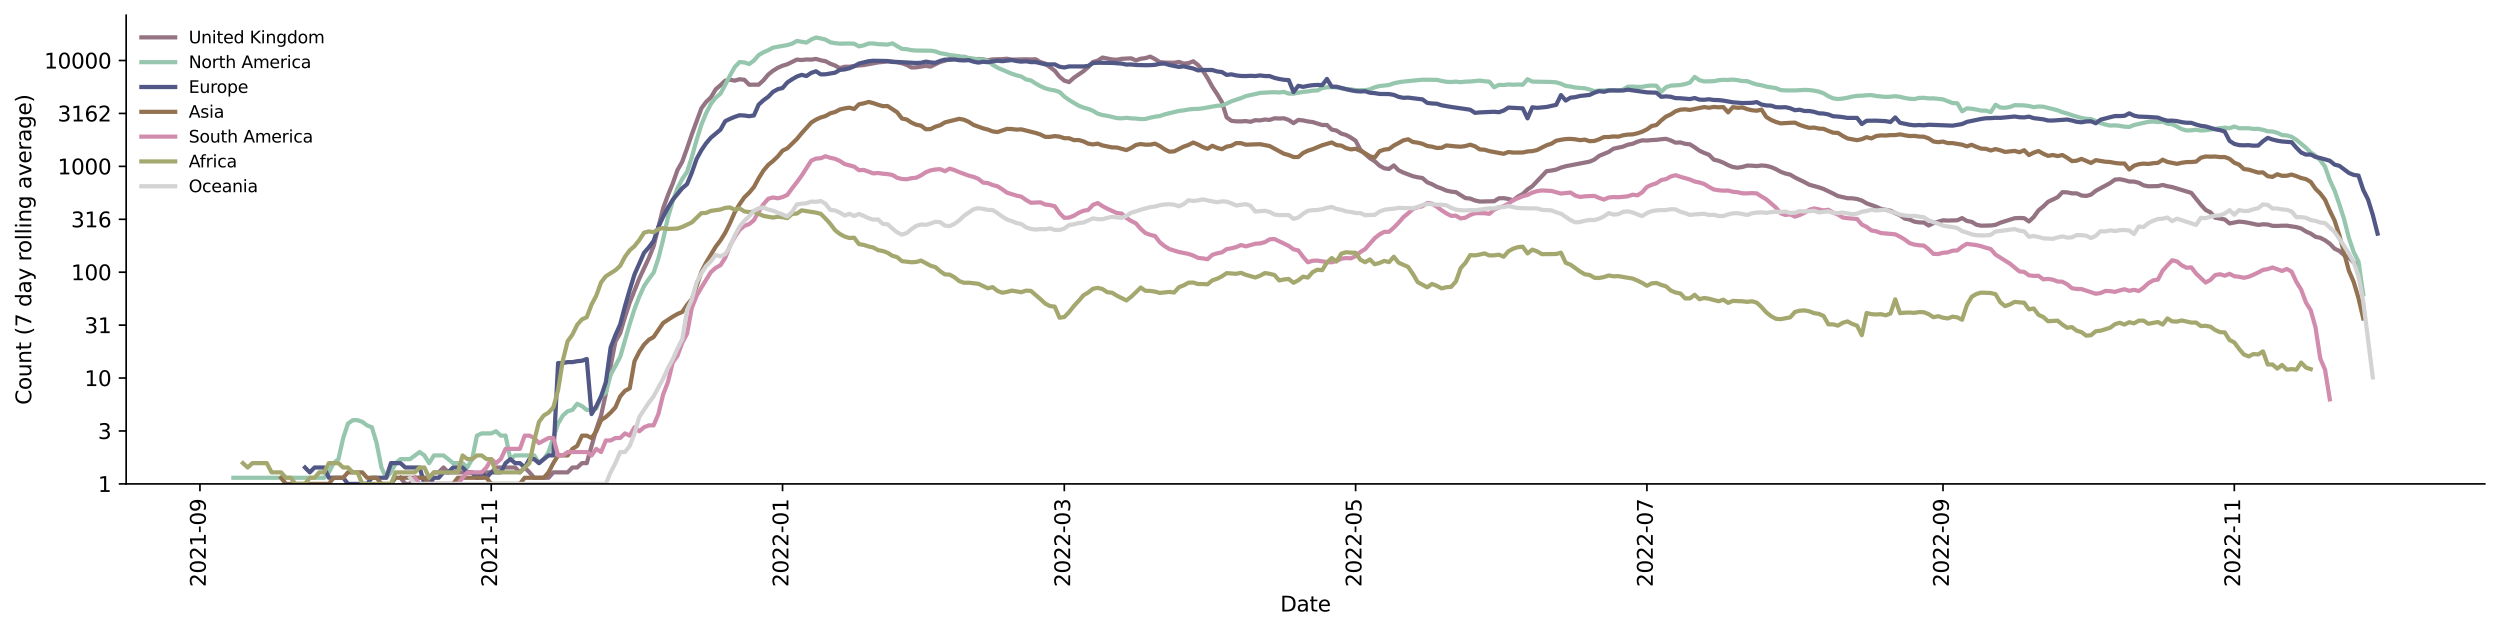 <?xml version="1.0" encoding="utf-8" standalone="no"?>
<!DOCTYPE svg PUBLIC "-//W3C//DTD SVG 1.1//EN"
  "http://www.w3.org/Graphics/SVG/1.1/DTD/svg11.dtd">
<svg xmlns:xlink="http://www.w3.org/1999/xlink" width="1182.891pt" height="298.621pt" viewBox="0 0 1182.891 298.621" xmlns="http://www.w3.org/2000/svg" version="1.1">
 <defs>
  <style type="text/css">*{stroke-linejoin: round; stroke-linecap: butt}</style>
 </defs>
 <g id="figure_1">
  <g id="patch_1">
   <path d="M 0 298.621 
L 1182.891 298.621 
L 1182.891 0 
L 0 0 
z
" style="fill: #ffffff"/>
  </g>
  <g id="axes_1">
   <g id="patch_2">
    <path d="M 59.691 228.96 
L 1175.691 228.96 
L 1175.691 7.2 
L 59.691 7.2 
z
" style="fill: #ffffff"/>
   </g>
   <g id="matplotlib.axis_1">
    <g id="xtick_1">
     <g id="line2d_1">
      <defs>
       <path id="mc2e7fa83ee" d="M 0 0 
L 0 3.5 
" style="stroke: #000000; stroke-width: 0.8"/>
      </defs>
      <g>
       <use xlink:href="#mc2e7fa83ee" x="94.601" y="228.96" style="stroke: #000000; stroke-width: 0.8"/>
      </g>
     </g>
     <g id="text_1">
      <!-- 2021-09 -->
      <g transform="translate(97.36 277.743)rotate(-90)scale(0.1 -0.1)">
       <defs>
        <path id="DejaVuSans-32" d="M 1228 531 
L 3431 531 
L 3431 0 
L 469 0 
L 469 531 
Q 828 903 1448 1529 
Q 2069 2156 2228 2338 
Q 2531 2678 2651 2914 
Q 2772 3150 2772 3378 
Q 2772 3750 2511 3984 
Q 2250 4219 1831 4219 
Q 1534 4219 1204 4116 
Q 875 4013 500 3803 
L 500 4441 
Q 881 4594 1212 4672 
Q 1544 4750 1819 4750 
Q 2544 4750 2975 4387 
Q 3406 4025 3406 3419 
Q 3406 3131 3298 2873 
Q 3191 2616 2906 2266 
Q 2828 2175 2409 1742 
Q 1991 1309 1228 531 
z
" transform="scale(0.016)"/>
        <path id="DejaVuSans-30" d="M 2034 4250 
Q 1547 4250 1301 3770 
Q 1056 3291 1056 2328 
Q 1056 1369 1301 889 
Q 1547 409 2034 409 
Q 2525 409 2770 889 
Q 3016 1369 3016 2328 
Q 3016 3291 2770 3770 
Q 2525 4250 2034 4250 
z
M 2034 4750 
Q 2819 4750 3233 4129 
Q 3647 3509 3647 2328 
Q 3647 1150 3233 529 
Q 2819 -91 2034 -91 
Q 1250 -91 836 529 
Q 422 1150 422 2328 
Q 422 3509 836 4129 
Q 1250 4750 2034 4750 
z
" transform="scale(0.016)"/>
        <path id="DejaVuSans-31" d="M 794 531 
L 1825 531 
L 1825 4091 
L 703 3866 
L 703 4441 
L 1819 4666 
L 2450 4666 
L 2450 531 
L 3481 531 
L 3481 0 
L 794 0 
L 794 531 
z
" transform="scale(0.016)"/>
        <path id="DejaVuSans-2d" d="M 313 2009 
L 1997 2009 
L 1997 1497 
L 313 1497 
L 313 2009 
z
" transform="scale(0.016)"/>
        <path id="DejaVuSans-39" d="M 703 97 
L 703 672 
Q 941 559 1184 500 
Q 1428 441 1663 441 
Q 2288 441 2617 861 
Q 2947 1281 2994 2138 
Q 2813 1869 2534 1725 
Q 2256 1581 1919 1581 
Q 1219 1581 811 2004 
Q 403 2428 403 3163 
Q 403 3881 828 4315 
Q 1253 4750 1959 4750 
Q 2769 4750 3195 4129 
Q 3622 3509 3622 2328 
Q 3622 1225 3098 567 
Q 2575 -91 1691 -91 
Q 1453 -91 1209 -44 
Q 966 3 703 97 
z
M 1959 2075 
Q 2384 2075 2632 2365 
Q 2881 2656 2881 3163 
Q 2881 3666 2632 3958 
Q 2384 4250 1959 4250 
Q 1534 4250 1286 3958 
Q 1038 3666 1038 3163 
Q 1038 2656 1286 2365 
Q 1534 2075 1959 2075 
z
" transform="scale(0.016)"/>
       </defs>
       <use xlink:href="#DejaVuSans-32"/>
       <use xlink:href="#DejaVuSans-30" x="63.623"/>
       <use xlink:href="#DejaVuSans-32" x="127.246"/>
       <use xlink:href="#DejaVuSans-31" x="190.869"/>
       <use xlink:href="#DejaVuSans-2d" x="254.492"/>
       <use xlink:href="#DejaVuSans-30" x="290.576"/>
       <use xlink:href="#DejaVuSans-39" x="354.199"/>
      </g>
     </g>
    </g>
    <g id="xtick_2">
     <g id="line2d_2">
      <g>
       <use xlink:href="#mc2e7fa83ee" x="232.435" y="228.96" style="stroke: #000000; stroke-width: 0.8"/>
      </g>
     </g>
     <g id="text_2">
      <!-- 2021-11 -->
      <g transform="translate(235.194 277.743)rotate(-90)scale(0.1 -0.1)">
       <use xlink:href="#DejaVuSans-32"/>
       <use xlink:href="#DejaVuSans-30" x="63.623"/>
       <use xlink:href="#DejaVuSans-32" x="127.246"/>
       <use xlink:href="#DejaVuSans-31" x="190.869"/>
       <use xlink:href="#DejaVuSans-2d" x="254.492"/>
       <use xlink:href="#DejaVuSans-31" x="290.576"/>
       <use xlink:href="#DejaVuSans-31" x="354.199"/>
      </g>
     </g>
    </g>
    <g id="xtick_3">
     <g id="line2d_3">
      <g>
       <use xlink:href="#mc2e7fa83ee" x="370.268" y="228.96" style="stroke: #000000; stroke-width: 0.8"/>
      </g>
     </g>
     <g id="text_3">
      <!-- 2022-01 -->
      <g transform="translate(373.027 277.743)rotate(-90)scale(0.1 -0.1)">
       <use xlink:href="#DejaVuSans-32"/>
       <use xlink:href="#DejaVuSans-30" x="63.623"/>
       <use xlink:href="#DejaVuSans-32" x="127.246"/>
       <use xlink:href="#DejaVuSans-32" x="190.869"/>
       <use xlink:href="#DejaVuSans-2d" x="254.492"/>
       <use xlink:href="#DejaVuSans-30" x="290.576"/>
       <use xlink:href="#DejaVuSans-31" x="354.199"/>
      </g>
     </g>
    </g>
    <g id="xtick_4">
     <g id="line2d_4">
      <g>
       <use xlink:href="#mc2e7fa83ee" x="503.583" y="228.96" style="stroke: #000000; stroke-width: 0.8"/>
      </g>
     </g>
     <g id="text_4">
      <!-- 2022-03 -->
      <g transform="translate(506.342 277.743)rotate(-90)scale(0.1 -0.1)">
       <defs>
        <path id="DejaVuSans-33" d="M 2597 2516 
Q 3050 2419 3304 2112 
Q 3559 1806 3559 1356 
Q 3559 666 3084 287 
Q 2609 -91 1734 -91 
Q 1441 -91 1130 -33 
Q 819 25 488 141 
L 488 750 
Q 750 597 1062 519 
Q 1375 441 1716 441 
Q 2309 441 2620 675 
Q 2931 909 2931 1356 
Q 2931 1769 2642 2001 
Q 2353 2234 1838 2234 
L 1294 2234 
L 1294 2753 
L 1863 2753 
Q 2328 2753 2575 2939 
Q 2822 3125 2822 3475 
Q 2822 3834 2567 4026 
Q 2313 4219 1838 4219 
Q 1578 4219 1281 4162 
Q 984 4106 628 3988 
L 628 4550 
Q 988 4650 1302 4700 
Q 1616 4750 1894 4750 
Q 2613 4750 3031 4423 
Q 3450 4097 3450 3541 
Q 3450 3153 3228 2886 
Q 3006 2619 2597 2516 
z
" transform="scale(0.016)"/>
       </defs>
       <use xlink:href="#DejaVuSans-32"/>
       <use xlink:href="#DejaVuSans-30" x="63.623"/>
       <use xlink:href="#DejaVuSans-32" x="127.246"/>
       <use xlink:href="#DejaVuSans-32" x="190.869"/>
       <use xlink:href="#DejaVuSans-2d" x="254.492"/>
       <use xlink:href="#DejaVuSans-30" x="290.576"/>
       <use xlink:href="#DejaVuSans-33" x="354.199"/>
      </g>
     </g>
    </g>
    <g id="xtick_5">
     <g id="line2d_5">
      <g>
       <use xlink:href="#mc2e7fa83ee" x="641.416" y="228.96" style="stroke: #000000; stroke-width: 0.8"/>
      </g>
     </g>
     <g id="text_5">
      <!-- 2022-05 -->
      <g transform="translate(644.175 277.743)rotate(-90)scale(0.1 -0.1)">
       <defs>
        <path id="DejaVuSans-35" d="M 691 4666 
L 3169 4666 
L 3169 4134 
L 1269 4134 
L 1269 2991 
Q 1406 3038 1543 3061 
Q 1681 3084 1819 3084 
Q 2600 3084 3056 2656 
Q 3513 2228 3513 1497 
Q 3513 744 3044 326 
Q 2575 -91 1722 -91 
Q 1428 -91 1123 -41 
Q 819 9 494 109 
L 494 744 
Q 775 591 1075 516 
Q 1375 441 1709 441 
Q 2250 441 2565 725 
Q 2881 1009 2881 1497 
Q 2881 1984 2565 2268 
Q 2250 2553 1709 2553 
Q 1456 2553 1204 2497 
Q 953 2441 691 2322 
L 691 4666 
z
" transform="scale(0.016)"/>
       </defs>
       <use xlink:href="#DejaVuSans-32"/>
       <use xlink:href="#DejaVuSans-30" x="63.623"/>
       <use xlink:href="#DejaVuSans-32" x="127.246"/>
       <use xlink:href="#DejaVuSans-32" x="190.869"/>
       <use xlink:href="#DejaVuSans-2d" x="254.492"/>
       <use xlink:href="#DejaVuSans-30" x="290.576"/>
       <use xlink:href="#DejaVuSans-35" x="354.199"/>
      </g>
     </g>
    </g>
    <g id="xtick_6">
     <g id="line2d_6">
      <g>
       <use xlink:href="#mc2e7fa83ee" x="779.25" y="228.96" style="stroke: #000000; stroke-width: 0.8"/>
      </g>
     </g>
     <g id="text_6">
      <!-- 2022-07 -->
      <g transform="translate(782.009 277.743)rotate(-90)scale(0.1 -0.1)">
       <defs>
        <path id="DejaVuSans-37" d="M 525 4666 
L 3525 4666 
L 3525 4397 
L 1831 0 
L 1172 0 
L 2766 4134 
L 525 4134 
L 525 4666 
z
" transform="scale(0.016)"/>
       </defs>
       <use xlink:href="#DejaVuSans-32"/>
       <use xlink:href="#DejaVuSans-30" x="63.623"/>
       <use xlink:href="#DejaVuSans-32" x="127.246"/>
       <use xlink:href="#DejaVuSans-32" x="190.869"/>
       <use xlink:href="#DejaVuSans-2d" x="254.492"/>
       <use xlink:href="#DejaVuSans-30" x="290.576"/>
       <use xlink:href="#DejaVuSans-37" x="354.199"/>
      </g>
     </g>
    </g>
    <g id="xtick_7">
     <g id="line2d_7">
      <g>
       <use xlink:href="#mc2e7fa83ee" x="919.343" y="228.96" style="stroke: #000000; stroke-width: 0.8"/>
      </g>
     </g>
     <g id="text_7">
      <!-- 2022-09 -->
      <g transform="translate(922.102 277.743)rotate(-90)scale(0.1 -0.1)">
       <use xlink:href="#DejaVuSans-32"/>
       <use xlink:href="#DejaVuSans-30" x="63.623"/>
       <use xlink:href="#DejaVuSans-32" x="127.246"/>
       <use xlink:href="#DejaVuSans-32" x="190.869"/>
       <use xlink:href="#DejaVuSans-2d" x="254.492"/>
       <use xlink:href="#DejaVuSans-30" x="290.576"/>
       <use xlink:href="#DejaVuSans-39" x="354.199"/>
      </g>
     </g>
    </g>
    <g id="xtick_8">
     <g id="line2d_8">
      <g>
       <use xlink:href="#mc2e7fa83ee" x="1057.176" y="228.96" style="stroke: #000000; stroke-width: 0.8"/>
      </g>
     </g>
     <g id="text_8">
      <!-- 2022-11 -->
      <g transform="translate(1059.936 277.743)rotate(-90)scale(0.1 -0.1)">
       <use xlink:href="#DejaVuSans-32"/>
       <use xlink:href="#DejaVuSans-30" x="63.623"/>
       <use xlink:href="#DejaVuSans-32" x="127.246"/>
       <use xlink:href="#DejaVuSans-32" x="190.869"/>
       <use xlink:href="#DejaVuSans-2d" x="254.492"/>
       <use xlink:href="#DejaVuSans-31" x="290.576"/>
       <use xlink:href="#DejaVuSans-31" x="354.199"/>
      </g>
     </g>
    </g>
    <g id="text_9">
     <!-- Date -->
     <g transform="translate(605.74 289.341)scale(0.1 -0.1)">
      <defs>
       <path id="DejaVuSans-44" d="M 1259 4147 
L 1259 519 
L 2022 519 
Q 2988 519 3436 956 
Q 3884 1394 3884 2338 
Q 3884 3275 3436 3711 
Q 2988 4147 2022 4147 
L 1259 4147 
z
M 628 4666 
L 1925 4666 
Q 3281 4666 3915 4102 
Q 4550 3538 4550 2338 
Q 4550 1131 3912 565 
Q 3275 0 1925 0 
L 628 0 
L 628 4666 
z
" transform="scale(0.016)"/>
       <path id="DejaVuSans-61" d="M 2194 1759 
Q 1497 1759 1228 1600 
Q 959 1441 959 1056 
Q 959 750 1161 570 
Q 1363 391 1709 391 
Q 2188 391 2477 730 
Q 2766 1069 2766 1631 
L 2766 1759 
L 2194 1759 
z
M 3341 1997 
L 3341 0 
L 2766 0 
L 2766 531 
Q 2569 213 2275 61 
Q 1981 -91 1556 -91 
Q 1019 -91 701 211 
Q 384 513 384 1019 
Q 384 1609 779 1909 
Q 1175 2209 1959 2209 
L 2766 2209 
L 2766 2266 
Q 2766 2663 2505 2880 
Q 2244 3097 1772 3097 
Q 1472 3097 1187 3025 
Q 903 2953 641 2809 
L 641 3341 
Q 956 3463 1253 3523 
Q 1550 3584 1831 3584 
Q 2591 3584 2966 3190 
Q 3341 2797 3341 1997 
z
" transform="scale(0.016)"/>
       <path id="DejaVuSans-74" d="M 1172 4494 
L 1172 3500 
L 2356 3500 
L 2356 3053 
L 1172 3053 
L 1172 1153 
Q 1172 725 1289 603 
Q 1406 481 1766 481 
L 2356 481 
L 2356 0 
L 1766 0 
Q 1100 0 847 248 
Q 594 497 594 1153 
L 594 3053 
L 172 3053 
L 172 3500 
L 594 3500 
L 594 4494 
L 1172 4494 
z
" transform="scale(0.016)"/>
       <path id="DejaVuSans-65" d="M 3597 1894 
L 3597 1613 
L 953 1613 
Q 991 1019 1311 708 
Q 1631 397 2203 397 
Q 2534 397 2845 478 
Q 3156 559 3463 722 
L 3463 178 
Q 3153 47 2828 -22 
Q 2503 -91 2169 -91 
Q 1331 -91 842 396 
Q 353 884 353 1716 
Q 353 2575 817 3079 
Q 1281 3584 2069 3584 
Q 2775 3584 3186 3129 
Q 3597 2675 3597 1894 
z
M 3022 2063 
Q 3016 2534 2758 2815 
Q 2500 3097 2075 3097 
Q 1594 3097 1305 2825 
Q 1016 2553 972 2059 
L 3022 2063 
z
" transform="scale(0.016)"/>
      </defs>
      <use xlink:href="#DejaVuSans-44"/>
      <use xlink:href="#DejaVuSans-61" x="77.002"/>
      <use xlink:href="#DejaVuSans-74" x="138.281"/>
      <use xlink:href="#DejaVuSans-65" x="177.49"/>
     </g>
    </g>
   </g>
   <g id="matplotlib.axis_2">
    <g id="ytick_1">
     <g id="line2d_9">
      <defs>
       <path id="m4644401742" d="M 0 0 
L -3.5 0 
" style="stroke: #000000; stroke-width: 0.8"/>
      </defs>
      <g>
       <use xlink:href="#m4644401742" x="59.691" y="228.96" style="stroke: #000000; stroke-width: 0.8"/>
      </g>
     </g>
     <g id="text_10">
      <!-- 1 -->
      <g transform="translate(46.328 232.759)scale(0.1 -0.1)">
       <use xlink:href="#DejaVuSans-31"/>
      </g>
     </g>
    </g>
    <g id="ytick_2">
     <g id="line2d_10">
      <g>
       <use xlink:href="#m4644401742" x="59.691" y="203.919" style="stroke: #000000; stroke-width: 0.8"/>
      </g>
     </g>
     <g id="text_11">
      <!-- 3 -->
      <g transform="translate(46.328 207.718)scale(0.1 -0.1)">
       <use xlink:href="#DejaVuSans-33"/>
      </g>
     </g>
    </g>
    <g id="ytick_3">
     <g id="line2d_11">
      <g>
       <use xlink:href="#m4644401742" x="59.691" y="178.877" style="stroke: #000000; stroke-width: 0.8"/>
      </g>
     </g>
     <g id="text_12">
      <!-- 10 -->
      <g transform="translate(39.966 182.676)scale(0.1 -0.1)">
       <use xlink:href="#DejaVuSans-31"/>
       <use xlink:href="#DejaVuSans-30" x="63.623"/>
      </g>
     </g>
    </g>
    <g id="ytick_4">
     <g id="line2d_12">
      <g>
       <use xlink:href="#m4644401742" x="59.691" y="153.836" style="stroke: #000000; stroke-width: 0.8"/>
      </g>
     </g>
     <g id="text_13">
      <!-- 31 -->
      <g transform="translate(39.966 157.635)scale(0.1 -0.1)">
       <use xlink:href="#DejaVuSans-33"/>
       <use xlink:href="#DejaVuSans-31" x="63.623"/>
      </g>
     </g>
    </g>
    <g id="ytick_5">
     <g id="line2d_13">
      <g>
       <use xlink:href="#m4644401742" x="59.691" y="128.794" style="stroke: #000000; stroke-width: 0.8"/>
      </g>
     </g>
     <g id="text_14">
      <!-- 100 -->
      <g transform="translate(33.603 132.593)scale(0.1 -0.1)">
       <use xlink:href="#DejaVuSans-31"/>
       <use xlink:href="#DejaVuSans-30" x="63.623"/>
       <use xlink:href="#DejaVuSans-30" x="127.246"/>
      </g>
     </g>
    </g>
    <g id="ytick_6">
     <g id="line2d_14">
      <g>
       <use xlink:href="#m4644401742" x="59.691" y="103.753" style="stroke: #000000; stroke-width: 0.8"/>
      </g>
     </g>
     <g id="text_15">
      <!-- 316 -->
      <g transform="translate(33.603 107.552)scale(0.1 -0.1)">
       <defs>
        <path id="DejaVuSans-36" d="M 2113 2584 
Q 1688 2584 1439 2293 
Q 1191 2003 1191 1497 
Q 1191 994 1439 701 
Q 1688 409 2113 409 
Q 2538 409 2786 701 
Q 3034 994 3034 1497 
Q 3034 2003 2786 2293 
Q 2538 2584 2113 2584 
z
M 3366 4563 
L 3366 3988 
Q 3128 4100 2886 4159 
Q 2644 4219 2406 4219 
Q 1781 4219 1451 3797 
Q 1122 3375 1075 2522 
Q 1259 2794 1537 2939 
Q 1816 3084 2150 3084 
Q 2853 3084 3261 2657 
Q 3669 2231 3669 1497 
Q 3669 778 3244 343 
Q 2819 -91 2113 -91 
Q 1303 -91 875 529 
Q 447 1150 447 2328 
Q 447 3434 972 4092 
Q 1497 4750 2381 4750 
Q 2619 4750 2861 4703 
Q 3103 4656 3366 4563 
z
" transform="scale(0.016)"/>
       </defs>
       <use xlink:href="#DejaVuSans-33"/>
       <use xlink:href="#DejaVuSans-31" x="63.623"/>
       <use xlink:href="#DejaVuSans-36" x="127.246"/>
      </g>
     </g>
    </g>
    <g id="ytick_7">
     <g id="line2d_15">
      <g>
       <use xlink:href="#m4644401742" x="59.691" y="78.711" style="stroke: #000000; stroke-width: 0.8"/>
      </g>
     </g>
     <g id="text_16">
      <!-- 1000 -->
      <g transform="translate(27.241 82.51)scale(0.1 -0.1)">
       <use xlink:href="#DejaVuSans-31"/>
       <use xlink:href="#DejaVuSans-30" x="63.623"/>
       <use xlink:href="#DejaVuSans-30" x="127.246"/>
       <use xlink:href="#DejaVuSans-30" x="190.869"/>
      </g>
     </g>
    </g>
    <g id="ytick_8">
     <g id="line2d_16">
      <g>
       <use xlink:href="#m4644401742" x="59.691" y="53.67" style="stroke: #000000; stroke-width: 0.8"/>
      </g>
     </g>
     <g id="text_17">
      <!-- 3162 -->
      <g transform="translate(27.241 57.469)scale(0.1 -0.1)">
       <use xlink:href="#DejaVuSans-33"/>
       <use xlink:href="#DejaVuSans-31" x="63.623"/>
       <use xlink:href="#DejaVuSans-36" x="127.246"/>
       <use xlink:href="#DejaVuSans-32" x="190.869"/>
      </g>
     </g>
    </g>
    <g id="ytick_9">
     <g id="line2d_17">
      <g>
       <use xlink:href="#m4644401742" x="59.691" y="28.628" style="stroke: #000000; stroke-width: 0.8"/>
      </g>
     </g>
     <g id="text_18">
      <!-- 10000 -->
      <g transform="translate(20.878 32.428)scale(0.1 -0.1)">
       <use xlink:href="#DejaVuSans-31"/>
       <use xlink:href="#DejaVuSans-30" x="63.623"/>
       <use xlink:href="#DejaVuSans-30" x="127.246"/>
       <use xlink:href="#DejaVuSans-30" x="190.869"/>
       <use xlink:href="#DejaVuSans-30" x="254.492"/>
      </g>
     </g>
    </g>
    <g id="text_19">
     <!-- Count (7 day rolling average) -->
     <g transform="translate(14.798 191.548)rotate(-90)scale(0.1 -0.1)">
      <defs>
       <path id="DejaVuSans-43" d="M 4122 4306 
L 4122 3641 
Q 3803 3938 3442 4084 
Q 3081 4231 2675 4231 
Q 1875 4231 1450 3742 
Q 1025 3253 1025 2328 
Q 1025 1406 1450 917 
Q 1875 428 2675 428 
Q 3081 428 3442 575 
Q 3803 722 4122 1019 
L 4122 359 
Q 3791 134 3420 21 
Q 3050 -91 2638 -91 
Q 1578 -91 968 557 
Q 359 1206 359 2328 
Q 359 3453 968 4101 
Q 1578 4750 2638 4750 
Q 3056 4750 3426 4639 
Q 3797 4528 4122 4306 
z
" transform="scale(0.016)"/>
       <path id="DejaVuSans-6f" d="M 1959 3097 
Q 1497 3097 1228 2736 
Q 959 2375 959 1747 
Q 959 1119 1226 758 
Q 1494 397 1959 397 
Q 2419 397 2687 759 
Q 2956 1122 2956 1747 
Q 2956 2369 2687 2733 
Q 2419 3097 1959 3097 
z
M 1959 3584 
Q 2709 3584 3137 3096 
Q 3566 2609 3566 1747 
Q 3566 888 3137 398 
Q 2709 -91 1959 -91 
Q 1206 -91 779 398 
Q 353 888 353 1747 
Q 353 2609 779 3096 
Q 1206 3584 1959 3584 
z
" transform="scale(0.016)"/>
       <path id="DejaVuSans-75" d="M 544 1381 
L 544 3500 
L 1119 3500 
L 1119 1403 
Q 1119 906 1312 657 
Q 1506 409 1894 409 
Q 2359 409 2629 706 
Q 2900 1003 2900 1516 
L 2900 3500 
L 3475 3500 
L 3475 0 
L 2900 0 
L 2900 538 
Q 2691 219 2414 64 
Q 2138 -91 1772 -91 
Q 1169 -91 856 284 
Q 544 659 544 1381 
z
M 1991 3584 
L 1991 3584 
z
" transform="scale(0.016)"/>
       <path id="DejaVuSans-6e" d="M 3513 2113 
L 3513 0 
L 2938 0 
L 2938 2094 
Q 2938 2591 2744 2837 
Q 2550 3084 2163 3084 
Q 1697 3084 1428 2787 
Q 1159 2491 1159 1978 
L 1159 0 
L 581 0 
L 581 3500 
L 1159 3500 
L 1159 2956 
Q 1366 3272 1645 3428 
Q 1925 3584 2291 3584 
Q 2894 3584 3203 3211 
Q 3513 2838 3513 2113 
z
" transform="scale(0.016)"/>
       <path id="DejaVuSans-20" transform="scale(0.016)"/>
       <path id="DejaVuSans-28" d="M 1984 4856 
Q 1566 4138 1362 3434 
Q 1159 2731 1159 2009 
Q 1159 1288 1364 580 
Q 1569 -128 1984 -844 
L 1484 -844 
Q 1016 -109 783 600 
Q 550 1309 550 2009 
Q 550 2706 781 3412 
Q 1013 4119 1484 4856 
L 1984 4856 
z
" transform="scale(0.016)"/>
       <path id="DejaVuSans-64" d="M 2906 2969 
L 2906 4863 
L 3481 4863 
L 3481 0 
L 2906 0 
L 2906 525 
Q 2725 213 2448 61 
Q 2172 -91 1784 -91 
Q 1150 -91 751 415 
Q 353 922 353 1747 
Q 353 2572 751 3078 
Q 1150 3584 1784 3584 
Q 2172 3584 2448 3432 
Q 2725 3281 2906 2969 
z
M 947 1747 
Q 947 1113 1208 752 
Q 1469 391 1925 391 
Q 2381 391 2643 752 
Q 2906 1113 2906 1747 
Q 2906 2381 2643 2742 
Q 2381 3103 1925 3103 
Q 1469 3103 1208 2742 
Q 947 2381 947 1747 
z
" transform="scale(0.016)"/>
       <path id="DejaVuSans-79" d="M 2059 -325 
Q 1816 -950 1584 -1140 
Q 1353 -1331 966 -1331 
L 506 -1331 
L 506 -850 
L 844 -850 
Q 1081 -850 1212 -737 
Q 1344 -625 1503 -206 
L 1606 56 
L 191 3500 
L 800 3500 
L 1894 763 
L 2988 3500 
L 3597 3500 
L 2059 -325 
z
" transform="scale(0.016)"/>
       <path id="DejaVuSans-72" d="M 2631 2963 
Q 2534 3019 2420 3045 
Q 2306 3072 2169 3072 
Q 1681 3072 1420 2755 
Q 1159 2438 1159 1844 
L 1159 0 
L 581 0 
L 581 3500 
L 1159 3500 
L 1159 2956 
Q 1341 3275 1631 3429 
Q 1922 3584 2338 3584 
Q 2397 3584 2469 3576 
Q 2541 3569 2628 3553 
L 2631 2963 
z
" transform="scale(0.016)"/>
       <path id="DejaVuSans-6c" d="M 603 4863 
L 1178 4863 
L 1178 0 
L 603 0 
L 603 4863 
z
" transform="scale(0.016)"/>
       <path id="DejaVuSans-69" d="M 603 3500 
L 1178 3500 
L 1178 0 
L 603 0 
L 603 3500 
z
M 603 4863 
L 1178 4863 
L 1178 4134 
L 603 4134 
L 603 4863 
z
" transform="scale(0.016)"/>
       <path id="DejaVuSans-67" d="M 2906 1791 
Q 2906 2416 2648 2759 
Q 2391 3103 1925 3103 
Q 1463 3103 1205 2759 
Q 947 2416 947 1791 
Q 947 1169 1205 825 
Q 1463 481 1925 481 
Q 2391 481 2648 825 
Q 2906 1169 2906 1791 
z
M 3481 434 
Q 3481 -459 3084 -895 
Q 2688 -1331 1869 -1331 
Q 1566 -1331 1297 -1286 
Q 1028 -1241 775 -1147 
L 775 -588 
Q 1028 -725 1275 -790 
Q 1522 -856 1778 -856 
Q 2344 -856 2625 -561 
Q 2906 -266 2906 331 
L 2906 616 
Q 2728 306 2450 153 
Q 2172 0 1784 0 
Q 1141 0 747 490 
Q 353 981 353 1791 
Q 353 2603 747 3093 
Q 1141 3584 1784 3584 
Q 2172 3584 2450 3431 
Q 2728 3278 2906 2969 
L 2906 3500 
L 3481 3500 
L 3481 434 
z
" transform="scale(0.016)"/>
       <path id="DejaVuSans-76" d="M 191 3500 
L 800 3500 
L 1894 563 
L 2988 3500 
L 3597 3500 
L 2284 0 
L 1503 0 
L 191 3500 
z
" transform="scale(0.016)"/>
       <path id="DejaVuSans-29" d="M 513 4856 
L 1013 4856 
Q 1481 4119 1714 3412 
Q 1947 2706 1947 2009 
Q 1947 1309 1714 600 
Q 1481 -109 1013 -844 
L 513 -844 
Q 928 -128 1133 580 
Q 1338 1288 1338 2009 
Q 1338 2731 1133 3434 
Q 928 4138 513 4856 
z
" transform="scale(0.016)"/>
      </defs>
      <use xlink:href="#DejaVuSans-43"/>
      <use xlink:href="#DejaVuSans-6f" x="69.824"/>
      <use xlink:href="#DejaVuSans-75" x="131.006"/>
      <use xlink:href="#DejaVuSans-6e" x="194.385"/>
      <use xlink:href="#DejaVuSans-74" x="257.764"/>
      <use xlink:href="#DejaVuSans-20" x="296.973"/>
      <use xlink:href="#DejaVuSans-28" x="328.76"/>
      <use xlink:href="#DejaVuSans-37" x="367.773"/>
      <use xlink:href="#DejaVuSans-20" x="431.396"/>
      <use xlink:href="#DejaVuSans-64" x="463.184"/>
      <use xlink:href="#DejaVuSans-61" x="526.66"/>
      <use xlink:href="#DejaVuSans-79" x="587.939"/>
      <use xlink:href="#DejaVuSans-20" x="647.119"/>
      <use xlink:href="#DejaVuSans-72" x="678.906"/>
      <use xlink:href="#DejaVuSans-6f" x="717.77"/>
      <use xlink:href="#DejaVuSans-6c" x="778.951"/>
      <use xlink:href="#DejaVuSans-6c" x="806.734"/>
      <use xlink:href="#DejaVuSans-69" x="834.518"/>
      <use xlink:href="#DejaVuSans-6e" x="862.301"/>
      <use xlink:href="#DejaVuSans-67" x="925.68"/>
      <use xlink:href="#DejaVuSans-20" x="989.156"/>
      <use xlink:href="#DejaVuSans-61" x="1020.943"/>
      <use xlink:href="#DejaVuSans-76" x="1082.223"/>
      <use xlink:href="#DejaVuSans-65" x="1141.402"/>
      <use xlink:href="#DejaVuSans-72" x="1202.926"/>
      <use xlink:href="#DejaVuSans-61" x="1244.039"/>
      <use xlink:href="#DejaVuSans-67" x="1305.318"/>
      <use xlink:href="#DejaVuSans-65" x="1368.795"/>
      <use xlink:href="#DejaVuSans-29" x="1430.318"/>
     </g>
    </g>
   </g>
   <g id="line2d_18">
    <path d="M 189.503 226.056 
L 191.762 228.96 
L 194.022 228.96 
L 196.281 226.056 
L 203.06 226.056 
L 205.32 223.494 
L 207.579 223.494 
L 209.839 221.202 
L 212.098 223.494 
L 223.396 223.494 
L 225.656 226.056 
L 227.915 226.056 
L 230.175 223.494 
L 232.435 223.494 
L 234.694 221.202 
L 243.732 221.202 
L 245.992 223.494 
L 248.251 221.202 
L 250.511 223.494 
L 252.771 226.056 
L 259.549 226.056 
L 261.809 223.494 
L 268.588 223.494 
L 270.847 221.202 
L 273.107 221.202 
L 275.366 219.129 
L 277.626 219.129 
L 282.145 203.086 
L 284.405 196.593 
L 286.664 186.196 
L 288.924 173.17 
L 291.183 161.587 
L 293.443 157.621 
L 295.702 150.004 
L 297.962 143.137 
L 302.481 131.788 
L 307 122.106 
L 309.26 116.481 
L 313.779 98.54 
L 316.038 92.328 
L 318.298 86.859 
L 320.558 80.447 
L 322.817 76.475 
L 325.077 70.205 
L 327.336 63.579 
L 331.855 51.285 
L 334.115 48.201 
L 336.375 46.073 
L 338.634 42.268 
L 340.894 40.295 
L 343.153 38.157 
L 345.413 37.728 
L 347.672 38.15 
L 349.932 37.502 
L 352.192 37.746 
L 354.451 40.074 
L 358.97 40.055 
L 361.23 37.991 
L 363.489 35.292 
L 365.749 33.487 
L 368.009 32.087 
L 370.268 31.092 
L 372.528 30.401 
L 377.047 28.19 
L 379.306 28.404 
L 381.566 28.131 
L 383.825 28.218 
L 386.085 27.875 
L 388.345 28.531 
L 390.604 28.966 
L 392.864 30.164 
L 395.123 31.007 
L 397.383 32.263 
L 399.642 31.588 
L 401.902 31.61 
L 404.162 31.21 
L 408.681 30.762 
L 413.2 29.947 
L 415.459 29.527 
L 419.979 29.064 
L 422.238 29.089 
L 426.757 29.922 
L 429.017 30.704 
L 431.276 31.937 
L 433.536 31.871 
L 438.055 31.158 
L 440.315 31.513 
L 444.834 29.308 
L 447.093 28.717 
L 449.353 27.966 
L 451.612 27.711 
L 453.872 27.742 
L 456.132 26.869 
L 458.391 27.714 
L 460.651 28.047 
L 462.91 27.911 
L 465.17 28.112 
L 467.429 28.532 
L 469.689 28.113 
L 474.208 27.968 
L 476.468 27.794 
L 478.727 28.225 
L 485.506 28.053 
L 487.766 28.146 
L 490.025 28.043 
L 492.285 29.395 
L 494.544 30.072 
L 499.063 33.458 
L 501.323 36.292 
L 503.583 38.157 
L 505.842 38.839 
L 508.102 36.796 
L 512.621 33.716 
L 514.88 31.757 
L 517.14 29.333 
L 519.399 28.677 
L 521.659 27.229 
L 526.178 28.128 
L 528.438 28.278 
L 530.697 27.836 
L 535.216 27.593 
L 537.476 28.592 
L 539.736 27.789 
L 541.995 27.496 
L 544.255 26.788 
L 546.514 27.963 
L 548.774 29.382 
L 551.033 29.62 
L 555.553 29.705 
L 557.812 29.286 
L 560.072 30.08 
L 562.331 29.882 
L 564.591 29.007 
L 566.85 30.751 
L 569.11 33.432 
L 571.37 36.959 
L 573.629 41.076 
L 575.889 44.491 
L 578.148 48.29 
L 580.408 55.534 
L 582.667 57.167 
L 584.927 57.425 
L 587.186 57.44 
L 589.446 57.291 
L 591.706 57.624 
L 593.965 56.861 
L 596.225 56.978 
L 598.484 56.542 
L 600.744 56.748 
L 603.003 55.971 
L 605.263 56.075 
L 607.523 55.971 
L 609.782 56.767 
L 612.042 58.253 
L 614.301 56.744 
L 616.561 56.972 
L 618.82 57.473 
L 621.08 57.747 
L 625.599 59.161 
L 627.859 59.133 
L 630.118 61.324 
L 632.378 61.77 
L 634.637 63.219 
L 636.897 63.863 
L 639.157 65.088 
L 641.416 66.589 
L 643.676 70.864 
L 648.195 74.886 
L 650.454 76.302 
L 652.714 78.36 
L 654.973 79.632 
L 657.233 79.942 
L 659.493 78.271 
L 661.752 80.586 
L 664.012 81.658 
L 668.531 83.379 
L 670.79 83.882 
L 673.05 84.239 
L 675.31 86.257 
L 677.569 87.145 
L 679.829 88.379 
L 682.088 89.189 
L 684.348 90.177 
L 686.607 90.661 
L 688.867 90.921 
L 693.386 93.726 
L 695.646 93.969 
L 697.905 94.864 
L 700.165 95.353 
L 706.944 95.22 
L 709.203 93.837 
L 711.463 93.757 
L 713.722 94.145 
L 715.982 94.786 
L 718.241 93.018 
L 720.501 91.771 
L 722.76 89.636 
L 725.02 88.124 
L 731.799 80.975 
L 734.058 80.691 
L 736.318 80.233 
L 738.577 79.303 
L 740.837 78.655 
L 752.135 76.483 
L 754.394 75.499 
L 756.654 73.746 
L 761.173 71.882 
L 763.433 70.359 
L 767.952 69.39 
L 770.211 68.461 
L 772.471 68.046 
L 774.731 67.066 
L 776.99 66.392 
L 779.25 66.495 
L 781.509 66.264 
L 783.769 66.173 
L 786.028 65.87 
L 788.288 65.691 
L 790.547 66.456 
L 792.807 67.499 
L 795.067 67.377 
L 797.326 68.061 
L 799.586 68.283 
L 801.845 69.696 
L 804.105 71.306 
L 806.364 72.362 
L 808.624 73.233 
L 810.884 75.542 
L 813.143 76.064 
L 815.403 76.965 
L 817.662 78.147 
L 819.922 79.034 
L 822.181 79.355 
L 824.441 78.993 
L 826.701 78.345 
L 828.96 78.397 
L 831.22 78.587 
L 833.479 78.293 
L 835.739 78.476 
L 837.998 79.062 
L 840.258 80.011 
L 842.518 81.274 
L 844.777 82.097 
L 847.037 82.637 
L 849.296 83.984 
L 853.815 86.174 
L 856.075 87.399 
L 860.594 88.643 
L 862.854 89.422 
L 867.373 91.596 
L 869.632 92.762 
L 874.151 93.781 
L 876.411 93.831 
L 878.671 94.157 
L 880.93 94.864 
L 883.19 96.197 
L 887.709 97.811 
L 889.968 98.813 
L 894.488 99.724 
L 896.747 100.855 
L 899.007 101.823 
L 901.266 103.437 
L 903.526 103.867 
L 905.785 104.878 
L 908.045 105.233 
L 910.305 105.296 
L 912.564 106.701 
L 914.824 105.561 
L 919.343 104.235 
L 921.602 104.366 
L 926.121 104.225 
L 928.381 103.196 
L 930.641 104.549 
L 932.9 104.961 
L 935.16 106.322 
L 937.419 106.791 
L 941.938 106.69 
L 944.198 106.377 
L 946.458 105.38 
L 953.236 103.253 
L 955.496 103.138 
L 957.755 103.234 
L 960.015 104.785 
L 962.275 102.657 
L 964.534 99.537 
L 966.794 97.684 
L 969.053 95.493 
L 973.572 93.308 
L 975.832 90.938 
L 978.092 91.009 
L 980.351 91.484 
L 982.611 91.49 
L 984.87 92.514 
L 987.13 92.703 
L 989.389 92.091 
L 991.649 90.272 
L 996.168 87.848 
L 998.428 86.616 
L 1000.687 84.993 
L 1002.947 84.791 
L 1005.206 85.231 
L 1007.466 85.891 
L 1009.725 85.921 
L 1011.985 86.482 
L 1014.245 87.697 
L 1016.504 88.139 
L 1021.023 88.062 
L 1023.283 87.515 
L 1025.542 88.115 
L 1027.802 88.52 
L 1036.84 91.273 
L 1041.359 96.881 
L 1043.619 99.336 
L 1045.879 100.463 
L 1048.138 103.005 
L 1052.657 103.837 
L 1054.917 105.722 
L 1059.436 104.847 
L 1061.695 105.065 
L 1063.955 105.455 
L 1068.474 106.421 
L 1070.734 106.113 
L 1072.993 106.222 
L 1075.253 106.87 
L 1077.512 106.916 
L 1079.772 106.791 
L 1082.032 106.78 
L 1086.551 107.457 
L 1088.81 108.095 
L 1091.07 109.533 
L 1093.329 110.503 
L 1095.589 112.044 
L 1097.849 112.524 
L 1100.108 113.702 
L 1102.368 115.313 
L 1104.627 117.658 
L 1106.887 118.747 
L 1109.146 120.734 
L 1111.406 121.856 
L 1113.666 124.14 
L 1115.925 125.566 
L 1115.925 125.566 
" clip-path="url(#pb19c254523)" style="fill: none; stroke: #947383; stroke-width: 2; stroke-linecap: square"/>
   </g>
   <g id="line2d_19">
    <path d="M 110.418 226.056 
L 153.35 226.056 
L 155.609 223.494 
L 157.869 219.129 
L 160.128 217.236 
L 162.388 207.241 
L 164.647 200.419 
L 166.907 198.807 
L 169.167 198.807 
L 171.426 199.598 
L 173.686 201.272 
L 175.945 202.16 
L 178.205 209.661 
L 180.464 221.202 
L 182.724 226.056 
L 184.984 223.494 
L 187.243 219.129 
L 189.503 217.236 
L 194.022 217.236 
L 198.541 213.884 
L 200.801 215.495 
L 203.06 219.129 
L 205.32 215.495 
L 209.839 215.495 
L 212.098 217.236 
L 214.358 219.129 
L 218.877 219.129 
L 221.137 221.202 
L 223.396 217.236 
L 225.656 206.126 
L 227.915 205.064 
L 232.435 205.064 
L 234.694 204.053 
L 236.954 206.126 
L 239.213 206.126 
L 241.473 217.236 
L 243.732 215.495 
L 252.771 215.495 
L 255.03 219.129 
L 257.29 217.236 
L 259.549 213.884 
L 264.068 200.419 
L 266.328 196.593 
L 268.588 194.584 
L 270.847 193.954 
L 273.107 191.049 
L 275.366 192.165 
L 277.626 193.954 
L 279.885 193.954 
L 282.145 193.341 
L 284.405 187.541 
L 286.664 185.765 
L 288.924 177.376 
L 293.443 168.849 
L 297.962 153.288 
L 300.222 146.231 
L 302.481 140.376 
L 304.741 135.385 
L 307 132.039 
L 309.26 129.044 
L 311.519 122.244 
L 313.779 113.317 
L 316.038 102.863 
L 318.298 95.22 
L 320.558 89.029 
L 322.817 84.697 
L 325.077 81.34 
L 327.336 74.35 
L 329.596 66.246 
L 331.855 59.041 
L 334.115 53.535 
L 336.375 49.138 
L 338.634 46.246 
L 340.894 44.306 
L 343.153 40.126 
L 345.413 35.683 
L 347.672 31.706 
L 349.932 29.365 
L 352.192 29.536 
L 354.451 30.309 
L 356.711 28.672 
L 358.97 26.061 
L 361.23 24.731 
L 363.489 23.772 
L 365.749 22.543 
L 372.528 21.318 
L 374.787 20.66 
L 377.047 19.383 
L 381.566 20.142 
L 383.825 18.722 
L 386.085 17.76 
L 388.345 18.171 
L 390.604 18.721 
L 392.864 20.031 
L 395.123 20.418 
L 397.383 20.659 
L 401.902 20.583 
L 404.162 20.7 
L 406.421 21.939 
L 408.681 21.469 
L 410.94 20.596 
L 413.2 20.578 
L 415.459 20.892 
L 419.979 21.102 
L 422.238 20.506 
L 426.757 23.138 
L 429.017 23.281 
L 431.276 23.739 
L 433.536 23.905 
L 440.315 23.994 
L 442.574 24.311 
L 444.834 25.178 
L 447.093 25.506 
L 449.353 26.036 
L 453.872 26.598 
L 458.391 27.429 
L 460.651 27.708 
L 462.91 28.109 
L 465.17 28.213 
L 467.429 28.785 
L 469.689 30.662 
L 471.949 32.02 
L 478.727 34.897 
L 480.987 35.645 
L 483.246 36.215 
L 485.506 37.593 
L 487.766 38.061 
L 490.025 39.506 
L 492.285 40.766 
L 494.544 41.779 
L 496.804 42.407 
L 499.063 42.793 
L 501.323 43.512 
L 503.583 45.678 
L 505.842 47.306 
L 510.361 49.992 
L 512.621 50.905 
L 514.88 51.513 
L 517.14 52.43 
L 519.399 53.778 
L 521.659 54.446 
L 523.919 54.805 
L 528.438 55.866 
L 530.697 56.003 
L 532.957 55.727 
L 535.216 55.991 
L 537.476 56.106 
L 539.736 56.357 
L 541.995 56.275 
L 544.255 55.67 
L 546.514 55.215 
L 548.774 54.908 
L 551.033 54.121 
L 557.812 52.493 
L 560.072 52.216 
L 562.331 51.807 
L 564.591 51.565 
L 566.85 51.527 
L 569.11 51.251 
L 575.889 50.033 
L 578.148 49.942 
L 580.408 49.007 
L 582.667 47.93 
L 587.186 46.42 
L 589.446 45.475 
L 593.965 44.496 
L 596.225 43.957 
L 600.744 43.693 
L 603.003 43.619 
L 605.263 43.76 
L 607.523 43.471 
L 609.782 44.291 
L 612.042 44.302 
L 616.561 43.458 
L 618.82 43.265 
L 621.08 42.876 
L 623.34 42.825 
L 625.599 41.66 
L 627.859 41.332 
L 630.118 41.213 
L 632.378 41.338 
L 636.897 42.196 
L 639.157 42.278 
L 641.416 42.642 
L 645.935 42.687 
L 648.195 42.265 
L 650.454 41.287 
L 652.714 40.709 
L 657.233 40.217 
L 659.493 39.418 
L 661.752 38.939 
L 664.012 38.602 
L 670.79 37.926 
L 673.05 37.713 
L 679.829 37.776 
L 682.088 38.303 
L 684.348 38.708 
L 686.607 38.808 
L 688.867 38.613 
L 691.127 38.889 
L 693.386 38.609 
L 695.646 38.567 
L 700.165 38.125 
L 702.424 38.459 
L 704.684 38.621 
L 706.944 41.293 
L 709.203 40.162 
L 711.463 40.232 
L 713.722 39.953 
L 715.982 40.105 
L 718.241 39.967 
L 720.501 40.097 
L 722.76 37.479 
L 725.02 38.623 
L 734.058 38.779 
L 736.318 38.973 
L 738.577 39.636 
L 740.837 40.64 
L 743.097 40.939 
L 745.356 41.412 
L 749.875 41.773 
L 752.135 42.349 
L 754.394 43.152 
L 756.654 42.859 
L 758.914 42.796 
L 761.173 42.6 
L 765.692 42.996 
L 767.952 42.41 
L 770.211 41.043 
L 772.471 40.962 
L 774.731 41.123 
L 776.99 41.075 
L 779.25 40.659 
L 781.509 40.477 
L 783.769 40.574 
L 786.028 43.42 
L 788.288 41.269 
L 790.547 40.519 
L 795.067 40.231 
L 797.326 39.773 
L 799.586 39.069 
L 801.845 36.374 
L 804.105 37.955 
L 806.364 38.536 
L 810.884 38.416 
L 813.143 37.936 
L 815.403 37.774 
L 817.662 37.831 
L 819.922 37.655 
L 822.181 37.918 
L 824.441 38.378 
L 826.701 38.388 
L 828.96 39.267 
L 831.22 39.966 
L 833.479 40.349 
L 835.739 40.972 
L 840.258 41.675 
L 842.518 42.613 
L 844.777 42.779 
L 849.296 42.79 
L 853.815 42.546 
L 856.075 42.615 
L 858.334 42.886 
L 860.594 43.353 
L 862.854 44.138 
L 865.113 45.555 
L 867.373 46.528 
L 869.632 46.854 
L 871.892 46.63 
L 874.151 46.239 
L 876.411 45.693 
L 878.671 45.36 
L 880.93 45.28 
L 883.19 45.06 
L 885.449 44.99 
L 887.709 45.423 
L 892.228 45.853 
L 894.488 45.755 
L 896.747 45.523 
L 899.007 45.819 
L 901.266 46.351 
L 903.526 46.737 
L 905.785 46.866 
L 908.045 46.341 
L 910.305 46.286 
L 912.564 46.551 
L 914.824 46.522 
L 919.343 47.02 
L 923.862 48.75 
L 926.121 48.864 
L 928.381 52.656 
L 930.641 51.268 
L 932.9 51.458 
L 935.16 51.831 
L 937.419 52.351 
L 939.679 52.353 
L 941.938 53.034 
L 944.198 49.565 
L 946.458 50.872 
L 948.717 50.992 
L 950.977 50.622 
L 953.236 49.77 
L 957.755 49.871 
L 960.015 50.173 
L 962.275 50.709 
L 964.534 50.381 
L 966.794 50.495 
L 973.572 52.176 
L 975.832 53.099 
L 978.092 53.701 
L 980.351 54.495 
L 984.87 55.817 
L 987.13 56.19 
L 989.389 56.325 
L 993.908 58.224 
L 996.168 58.95 
L 998.428 59.418 
L 1000.687 59.315 
L 1002.947 59.541 
L 1005.206 59.919 
L 1007.466 60.077 
L 1009.725 59.157 
L 1016.504 57.635 
L 1018.764 57.5 
L 1021.023 57.771 
L 1023.283 57.541 
L 1025.542 58.54 
L 1027.802 58.774 
L 1030.062 59.867 
L 1032.321 61.101 
L 1034.581 61.735 
L 1036.84 61.647 
L 1039.1 61.407 
L 1041.359 61.765 
L 1043.619 61.631 
L 1048.138 60.959 
L 1052.657 60.405 
L 1054.917 60.684 
L 1057.176 59.86 
L 1059.436 60.658 
L 1063.955 60.679 
L 1066.215 60.978 
L 1068.474 60.965 
L 1070.734 61.415 
L 1072.993 62.109 
L 1075.253 62.218 
L 1077.512 62.846 
L 1079.772 63.899 
L 1082.032 64.106 
L 1084.291 64.731 
L 1086.551 66.182 
L 1091.07 69.902 
L 1093.329 72.149 
L 1095.589 73.667 
L 1097.849 75.81 
L 1100.108 78.877 
L 1102.368 85.281 
L 1104.627 90.188 
L 1106.887 96.703 
L 1109.146 103.798 
L 1111.406 112.612 
L 1113.666 119.262 
L 1115.925 123.743 
L 1118.185 139.242 
L 1118.185 139.242 
" clip-path="url(#pb19c254523)" style="fill: none; stroke: #96c6ad; stroke-width: 2; stroke-linecap: square"/>
   </g>
   <g id="line2d_20">
    <path d="M 144.311 221.202 
L 146.571 223.494 
L 148.831 221.202 
L 153.35 221.202 
L 155.609 226.056 
L 162.388 226.056 
L 164.647 228.96 
L 173.686 228.96 
L 175.945 226.056 
L 182.724 226.056 
L 184.984 219.129 
L 189.503 219.129 
L 191.762 221.202 
L 198.541 221.202 
L 200.801 228.96 
L 203.06 228.96 
L 205.32 226.056 
L 207.579 226.056 
L 209.839 223.494 
L 212.098 223.494 
L 214.358 221.202 
L 218.877 221.202 
L 221.137 223.494 
L 223.396 223.494 
L 225.656 226.056 
L 227.915 223.494 
L 230.175 226.056 
L 232.435 223.494 
L 236.954 223.494 
L 239.213 219.129 
L 241.473 217.236 
L 243.732 219.129 
L 245.992 219.129 
L 248.251 221.202 
L 250.511 217.236 
L 252.771 217.236 
L 255.03 219.129 
L 257.29 217.236 
L 259.549 215.495 
L 261.809 215.495 
L 264.068 171.782 
L 266.328 171.782 
L 268.588 171.338 
L 270.847 171.338 
L 273.107 170.903 
L 275.366 170.688 
L 277.626 169.852 
L 279.885 195.903 
L 282.145 192.165 
L 284.405 187.541 
L 286.664 180.826 
L 288.924 164.431 
L 291.183 158.577 
L 293.443 153.481 
L 295.702 144.888 
L 297.962 137.137 
L 300.222 129.845 
L 304.741 119.605 
L 307 117.034 
L 309.26 114.015 
L 311.519 107.398 
L 313.779 102.573 
L 316.038 98.287 
L 318.298 94.547 
L 322.817 89.049 
L 325.077 87.123 
L 327.336 81.697 
L 329.596 75.227 
L 331.855 71.089 
L 334.115 67.772 
L 336.375 65.133 
L 340.894 61.351 
L 343.153 57.329 
L 345.413 56.235 
L 347.672 55.278 
L 349.932 54.529 
L 352.192 54.654 
L 354.451 54.977 
L 356.711 54.643 
L 358.97 49.505 
L 361.23 47.436 
L 363.489 45.801 
L 365.749 43.467 
L 368.009 42.198 
L 370.268 41.641 
L 372.528 39.008 
L 374.787 37.517 
L 377.047 36.208 
L 379.306 35.409 
L 381.566 35.972 
L 383.825 34.489 
L 386.085 33.718 
L 388.345 35.2 
L 390.604 35.149 
L 395.123 34.382 
L 397.383 33.065 
L 399.642 32.847 
L 401.902 32.298 
L 404.162 31.356 
L 406.421 30.072 
L 410.94 28.98 
L 413.2 28.744 
L 419.979 28.872 
L 422.238 29.322 
L 424.498 29.306 
L 433.536 29.809 
L 435.796 29.706 
L 438.055 29.158 
L 440.315 29.536 
L 442.574 29.72 
L 444.834 28.832 
L 447.093 28.209 
L 449.353 28.286 
L 451.612 28.148 
L 453.872 28.493 
L 456.132 28.585 
L 458.391 28.447 
L 460.651 29.177 
L 462.91 29.619 
L 465.17 29.235 
L 467.429 29.431 
L 471.949 28.716 
L 474.208 28.955 
L 478.727 28.398 
L 480.987 28.886 
L 483.246 29.169 
L 485.506 28.991 
L 487.766 29.386 
L 490.025 29.365 
L 494.544 30.444 
L 499.063 30.451 
L 501.323 31.563 
L 503.583 31.93 
L 505.842 31.423 
L 512.621 31.449 
L 514.88 31.191 
L 517.14 29.848 
L 519.399 29.691 
L 526.178 29.761 
L 530.697 30.084 
L 532.957 30.543 
L 535.216 30.499 
L 537.476 30.743 
L 541.995 30.857 
L 544.255 30.827 
L 546.514 30.677 
L 548.774 30.177 
L 551.033 30.069 
L 553.293 30.748 
L 557.812 31.666 
L 560.072 31.39 
L 564.591 32.42 
L 566.85 33.313 
L 569.11 33.119 
L 573.629 33.121 
L 575.889 33.815 
L 578.148 34.082 
L 580.408 35.443 
L 582.667 35.18 
L 584.927 35.694 
L 587.186 35.943 
L 589.446 35.994 
L 591.706 35.865 
L 593.965 35.982 
L 596.225 35.693 
L 598.484 35.971 
L 600.744 36.002 
L 603.003 36.845 
L 605.263 37.376 
L 607.523 37.743 
L 609.782 37.92 
L 612.042 43.529 
L 614.301 40.597 
L 616.561 41.098 
L 618.82 40.628 
L 621.08 40.303 
L 623.34 40.18 
L 625.599 40.282 
L 627.859 37.345 
L 630.118 41.027 
L 632.378 41.033 
L 636.897 42.172 
L 639.157 42.718 
L 641.416 43.108 
L 643.676 43.279 
L 645.935 43.149 
L 648.195 43.889 
L 650.454 44.071 
L 652.714 44.442 
L 657.233 44.51 
L 659.493 44.889 
L 661.752 45.824 
L 664.012 46.286 
L 666.271 46.18 
L 670.79 46.752 
L 673.05 47.013 
L 675.31 48.683 
L 677.569 48.953 
L 679.829 49.073 
L 682.088 49.82 
L 686.607 50.595 
L 695.646 51.914 
L 697.905 53.41 
L 700.165 53.183 
L 706.944 52.877 
L 709.203 53.093 
L 711.463 52.305 
L 713.722 50.896 
L 720.501 51.27 
L 722.76 55.99 
L 725.02 50.769 
L 727.28 51.036 
L 731.799 50.61 
L 736.318 49.614 
L 738.577 44.987 
L 740.837 47.573 
L 743.097 46.204 
L 745.356 45.954 
L 747.616 45.408 
L 752.135 44.913 
L 754.394 43.846 
L 756.654 43.117 
L 758.914 43.431 
L 761.173 42.853 
L 763.433 42.764 
L 767.952 42.822 
L 770.211 42.417 
L 779.25 43.696 
L 783.769 43.863 
L 786.028 45.804 
L 788.288 45.588 
L 790.547 45.79 
L 792.807 46.434 
L 795.067 46.494 
L 799.586 46.881 
L 801.845 46.384 
L 804.105 47.143 
L 806.364 47.208 
L 808.624 46.963 
L 810.884 47.303 
L 813.143 47.358 
L 815.403 47.606 
L 819.922 48.403 
L 824.441 48.764 
L 828.96 48.656 
L 831.22 48.311 
L 833.479 49.462 
L 835.739 49.885 
L 837.998 49.963 
L 840.258 50.706 
L 842.518 50.796 
L 844.777 50.708 
L 847.037 51.211 
L 849.296 52.143 
L 851.556 51.904 
L 853.815 52.53 
L 856.075 52.519 
L 858.334 52.916 
L 860.594 53.617 
L 862.854 53.726 
L 865.113 54.156 
L 867.373 55.017 
L 869.632 55.153 
L 871.892 55.411 
L 874.151 55.794 
L 878.671 55.78 
L 880.93 58.687 
L 883.19 57.13 
L 887.709 57.087 
L 892.228 57.31 
L 894.488 57.733 
L 896.747 55.564 
L 899.007 58.091 
L 903.526 59.026 
L 905.785 59.294 
L 908.045 59.15 
L 910.305 59.293 
L 912.564 59.016 
L 917.083 59.181 
L 923.862 59.45 
L 928.381 58.693 
L 930.641 57.677 
L 937.419 56.273 
L 939.679 55.956 
L 941.938 55.903 
L 944.198 55.734 
L 946.458 55.768 
L 953.236 55.132 
L 955.496 55.471 
L 957.755 55.544 
L 960.015 55.191 
L 962.275 55.902 
L 966.794 56.448 
L 969.053 57.022 
L 971.313 57.027 
L 978.092 56.555 
L 980.351 57.023 
L 982.611 57.628 
L 984.87 57.871 
L 987.13 57.459 
L 989.389 57.385 
L 991.649 58.318 
L 993.908 56.631 
L 998.428 55.452 
L 1000.687 54.912 
L 1002.947 54.916 
L 1005.206 54.806 
L 1007.466 53.622 
L 1009.725 54.722 
L 1011.985 55.171 
L 1016.504 55.333 
L 1021.023 55.651 
L 1023.283 56.501 
L 1025.542 57.135 
L 1027.802 57.077 
L 1030.062 57.306 
L 1032.321 57.801 
L 1034.581 58.085 
L 1036.84 58.124 
L 1039.1 58.926 
L 1041.359 59.541 
L 1043.619 59.816 
L 1048.138 61.164 
L 1050.398 61.559 
L 1052.657 62.256 
L 1054.917 66.651 
L 1057.176 68.092 
L 1059.436 68.658 
L 1061.695 68.756 
L 1063.955 68.679 
L 1066.215 68.936 
L 1068.474 68.866 
L 1070.734 66.829 
L 1072.993 65.233 
L 1075.253 66.018 
L 1077.512 66.571 
L 1079.772 66.937 
L 1084.291 67.294 
L 1086.551 69.904 
L 1088.81 72.175 
L 1091.07 73.153 
L 1093.329 73.108 
L 1095.589 74.252 
L 1097.849 74.779 
L 1102.368 76.058 
L 1104.627 77.891 
L 1106.887 78.464 
L 1111.406 81.833 
L 1113.666 82.749 
L 1115.925 83.066 
L 1118.185 89.864 
L 1120.444 94.373 
L 1122.704 101.67 
L 1124.963 110.557 
L 1124.963 110.557 
" clip-path="url(#pb19c254523)" style="fill: none; stroke: #525886; stroke-width: 2; stroke-linecap: square"/>
   </g>
   <g id="line2d_21">
    <path d="M 133.014 226.056 
L 135.273 228.96 
L 155.609 228.96 
L 157.869 226.056 
L 162.388 226.056 
L 164.647 223.494 
L 171.426 223.494 
L 173.686 226.056 
L 178.205 226.056 
L 180.464 228.96 
L 184.984 228.96 
L 187.243 226.056 
L 200.801 226.056 
L 203.06 228.96 
L 214.358 228.96 
L 216.618 226.056 
L 230.175 226.056 
L 232.435 228.96 
L 245.992 228.96 
L 248.251 226.056 
L 257.29 226.056 
L 259.549 223.494 
L 261.809 219.129 
L 264.068 215.495 
L 268.588 215.495 
L 270.847 212.383 
L 273.107 210.979 
L 275.366 206.126 
L 277.626 206.126 
L 279.885 207.241 
L 282.145 204.053 
L 284.405 198.807 
L 286.664 197.306 
L 288.924 195.233 
L 291.183 192.745 
L 293.443 187.541 
L 295.702 184.928 
L 297.962 183.731 
L 300.222 170.903 
L 302.481 166.44 
L 304.741 163.037 
L 307 160.761 
L 309.26 159.45 
L 313.779 152.814 
L 318.298 149.84 
L 320.558 148.569 
L 322.817 147.589 
L 325.077 144.247 
L 327.336 141.517 
L 329.596 135.428 
L 331.855 128.639 
L 334.115 124.241 
L 338.634 116.729 
L 340.894 113.749 
L 343.153 110.104 
L 345.413 105.54 
L 347.672 100.379 
L 349.932 96.653 
L 352.192 93.375 
L 354.451 91.212 
L 356.711 88.516 
L 358.97 84.348 
L 361.23 80.722 
L 363.489 78.038 
L 365.749 76.196 
L 368.009 74.027 
L 370.268 71.289 
L 372.528 70.176 
L 377.047 65.77 
L 379.306 63.037 
L 383.825 58.016 
L 386.085 56.597 
L 388.345 55.584 
L 390.604 54.914 
L 392.864 53.603 
L 395.123 53.006 
L 397.383 51.805 
L 399.642 51.274 
L 401.902 50.939 
L 404.162 51.566 
L 406.421 49.337 
L 408.681 48.897 
L 410.94 48.23 
L 413.2 48.797 
L 415.459 49.58 
L 417.719 50.225 
L 419.979 50.176 
L 424.498 53.124 
L 426.757 56.072 
L 429.017 56.552 
L 431.276 58.024 
L 433.536 59.012 
L 435.796 59.467 
L 438.055 61.161 
L 440.315 61.078 
L 442.574 59.928 
L 444.834 59.271 
L 447.093 57.905 
L 453.872 56.224 
L 456.132 56.653 
L 458.391 57.664 
L 460.651 59.112 
L 465.17 60.733 
L 467.429 61.31 
L 469.689 62.182 
L 471.949 62.488 
L 476.468 60.989 
L 478.727 61.059 
L 480.987 61.326 
L 483.246 61.206 
L 490.025 62.912 
L 492.285 63.635 
L 494.544 64.757 
L 496.804 64.754 
L 499.063 64.405 
L 501.323 64.646 
L 503.583 65.389 
L 505.842 65.42 
L 508.102 66.288 
L 510.361 66.253 
L 512.621 66.886 
L 514.88 67.966 
L 517.14 68.332 
L 519.399 67.961 
L 521.659 68.821 
L 526.178 69.745 
L 528.438 69.787 
L 532.957 71.016 
L 535.216 69.992 
L 537.476 68.599 
L 539.736 68.136 
L 541.995 68.467 
L 544.255 68.436 
L 546.514 67.972 
L 548.774 69.107 
L 551.033 70.636 
L 553.293 71.762 
L 555.553 71.623 
L 560.072 69.378 
L 562.331 68.58 
L 564.591 67.44 
L 566.85 68.382 
L 569.11 69.571 
L 571.37 70.399 
L 573.629 68.987 
L 575.889 69.977 
L 578.148 70.57 
L 580.408 69.376 
L 582.667 68.952 
L 584.927 67.704 
L 587.186 67.733 
L 589.446 68.459 
L 596.225 68.222 
L 600.744 69.107 
L 607.523 72.755 
L 609.782 73.359 
L 612.042 74.295 
L 614.301 74.31 
L 616.561 72.387 
L 618.82 71.297 
L 621.08 70.597 
L 625.599 68.734 
L 630.118 67.414 
L 632.378 68.646 
L 634.637 68.876 
L 636.897 70.063 
L 639.157 70.692 
L 641.416 70.403 
L 643.676 71.355 
L 645.935 72.55 
L 648.195 73.937 
L 650.454 74.547 
L 652.714 71.569 
L 654.973 70.789 
L 657.233 70.531 
L 659.493 68.853 
L 661.752 67.686 
L 664.012 66.389 
L 666.271 65.916 
L 668.531 67.195 
L 670.79 67.492 
L 673.05 68.046 
L 675.31 69.075 
L 677.569 69.398 
L 679.829 70.002 
L 682.088 69.936 
L 684.348 68.817 
L 688.867 69.273 
L 691.127 69.423 
L 693.386 69.099 
L 695.646 68.449 
L 697.905 69.227 
L 700.165 70.702 
L 702.424 70.838 
L 704.684 71.506 
L 711.463 72.779 
L 713.722 71.914 
L 715.982 72.188 
L 720.501 72.161 
L 722.76 71.661 
L 725.02 71.495 
L 727.28 70.986 
L 731.799 68.713 
L 734.058 67.999 
L 736.318 66.58 
L 738.577 66.124 
L 740.837 65.794 
L 743.097 65.713 
L 745.356 65.907 
L 747.616 66.327 
L 749.875 66.058 
L 752.135 66.813 
L 754.394 66.68 
L 756.654 65.906 
L 758.914 64.852 
L 761.173 64.826 
L 763.433 64.555 
L 765.692 64.675 
L 767.952 64.02 
L 770.211 63.685 
L 772.471 63.598 
L 774.731 63.072 
L 776.99 62.353 
L 779.25 61.227 
L 781.509 59.602 
L 783.769 59.156 
L 786.028 56.968 
L 788.288 55.154 
L 790.547 54.131 
L 792.807 52.645 
L 795.067 51.898 
L 797.326 51.718 
L 799.586 52.018 
L 806.364 50.649 
L 808.624 50.993 
L 810.884 50.593 
L 813.143 50.777 
L 815.403 50.653 
L 817.662 53.162 
L 819.922 50.69 
L 822.181 51.022 
L 824.441 50.848 
L 826.701 51.645 
L 828.96 52.157 
L 831.22 52.392 
L 833.479 51.846 
L 835.739 55.363 
L 837.998 56.743 
L 840.258 57.69 
L 842.518 58.374 
L 847.037 58.105 
L 849.296 58.034 
L 851.556 59.109 
L 853.815 59.868 
L 856.075 60.488 
L 858.334 60.361 
L 860.594 60.841 
L 862.854 60.968 
L 865.113 61.942 
L 867.373 62.782 
L 869.632 62.879 
L 871.892 64.31 
L 874.151 65.501 
L 878.671 66.324 
L 880.93 65.851 
L 883.19 64.901 
L 885.449 65.496 
L 887.709 64.368 
L 889.968 64.071 
L 892.228 64.127 
L 894.488 63.923 
L 896.747 63.923 
L 899.007 63.556 
L 901.266 64.028 
L 903.526 64.376 
L 905.785 64.296 
L 908.045 64.615 
L 910.305 64.69 
L 912.564 65.48 
L 914.824 66.955 
L 917.083 67.272 
L 919.343 66.991 
L 921.602 67.71 
L 923.862 67.714 
L 928.381 68.465 
L 930.641 69.255 
L 932.9 68.508 
L 935.16 69.498 
L 937.419 70.325 
L 939.679 70.433 
L 941.938 71.211 
L 944.198 70.527 
L 946.458 71.106 
L 948.717 71.887 
L 953.236 71.395 
L 955.496 72.037 
L 957.755 71.093 
L 960.015 73.371 
L 962.275 72.2 
L 964.534 71.468 
L 966.794 72.743 
L 969.053 73.768 
L 971.313 73.33 
L 973.572 73.87 
L 975.832 73.339 
L 978.092 74.637 
L 980.351 76.224 
L 982.611 76.023 
L 984.87 75.18 
L 989.389 77.106 
L 991.649 75.78 
L 996.168 76.525 
L 998.428 76.661 
L 1000.687 77.112 
L 1002.947 77.353 
L 1005.206 77.356 
L 1007.466 80.183 
L 1009.725 78.409 
L 1011.985 77.697 
L 1014.245 77.409 
L 1016.504 77.579 
L 1018.764 77.219 
L 1021.023 77.057 
L 1023.283 75.572 
L 1025.542 76.624 
L 1030.062 77.526 
L 1032.321 77 
L 1034.581 76.689 
L 1036.84 76.666 
L 1039.1 76.475 
L 1041.359 74.635 
L 1043.619 74.037 
L 1045.879 74.135 
L 1048.138 74.062 
L 1050.398 74.328 
L 1052.657 74.315 
L 1054.917 75.132 
L 1057.176 77 
L 1059.436 77.885 
L 1061.695 80.014 
L 1063.955 80.26 
L 1068.474 81.658 
L 1070.734 81.57 
L 1072.993 83.375 
L 1075.253 83.697 
L 1077.512 82.448 
L 1079.772 83.195 
L 1082.032 83.157 
L 1084.291 82.593 
L 1086.551 83.344 
L 1088.81 84.235 
L 1091.07 84.758 
L 1093.329 86.052 
L 1095.589 89.325 
L 1097.849 91.535 
L 1100.108 94.508 
L 1102.368 99.716 
L 1104.627 104.346 
L 1106.887 111.336 
L 1111.406 128.121 
L 1113.666 133.416 
L 1115.925 140.966 
L 1118.185 150.673 
L 1118.185 150.673 
" clip-path="url(#pb19c254523)" style="fill: none; stroke: #937252; stroke-width: 2; stroke-linecap: square"/>
   </g>
   <g id="line2d_22">
    <path d="M 196.281 226.056 
L 198.541 228.96 
L 216.618 228.96 
L 218.877 226.056 
L 221.137 223.494 
L 227.915 223.494 
L 230.175 221.202 
L 232.435 217.236 
L 234.694 219.129 
L 236.954 217.236 
L 239.213 212.383 
L 245.992 212.383 
L 248.251 206.126 
L 250.511 206.126 
L 252.771 207.241 
L 255.03 209.661 
L 259.549 207.241 
L 261.809 207.241 
L 264.068 215.495 
L 266.328 215.495 
L 268.588 213.884 
L 277.626 213.884 
L 279.885 215.495 
L 282.145 212.383 
L 284.405 213.884 
L 286.664 208.417 
L 288.924 208.417 
L 291.183 207.241 
L 293.443 207.241 
L 295.702 205.064 
L 297.962 206.126 
L 300.222 202.16 
L 302.481 204.053 
L 304.741 202.16 
L 307 201.272 
L 309.26 201.272 
L 311.519 195.903 
L 313.779 186.635 
L 316.038 180.826 
L 318.298 171.559 
L 320.558 168.269 
L 322.817 162.155 
L 325.077 157.856 
L 327.336 145.684 
L 329.596 140.009 
L 331.855 136.069 
L 336.375 128.732 
L 338.634 126.721 
L 340.894 125.486 
L 343.153 121.947 
L 345.413 116.27 
L 347.672 112.116 
L 349.932 108.79 
L 352.192 106.848 
L 354.451 106.069 
L 356.711 104.195 
L 358.97 100.178 
L 361.23 96.646 
L 363.489 94.057 
L 365.749 93.424 
L 368.009 93.831 
L 370.268 93.248 
L 372.528 92.223 
L 374.787 89.114 
L 377.047 86.204 
L 379.306 83.107 
L 383.825 76.042 
L 386.085 75.043 
L 388.345 74.87 
L 390.604 73.93 
L 392.864 74.673 
L 395.123 75.138 
L 397.383 76.174 
L 399.642 77.62 
L 404.162 78.852 
L 406.421 80.528 
L 408.681 80.397 
L 413.2 82.042 
L 415.459 81.858 
L 417.719 82.195 
L 419.979 82.382 
L 422.238 82.772 
L 424.498 84.131 
L 426.757 84.697 
L 429.017 84.816 
L 431.276 84.324 
L 433.536 84.076 
L 435.796 82.986 
L 438.055 81.495 
L 440.315 80.62 
L 442.574 80.193 
L 444.834 80.047 
L 447.093 80.999 
L 449.353 79.784 
L 451.612 80.494 
L 453.872 81.446 
L 458.391 83.123 
L 460.651 83.686 
L 462.91 84.619 
L 465.17 86.425 
L 467.429 86.621 
L 469.689 87.557 
L 471.949 88.148 
L 474.208 89.56 
L 476.468 91.157 
L 480.987 92.567 
L 483.246 93.054 
L 485.506 94.63 
L 487.766 95.935 
L 492.285 95.744 
L 494.544 96.781 
L 496.804 97.032 
L 499.063 97.573 
L 501.323 100.821 
L 503.583 103.062 
L 505.842 102.948 
L 508.102 102.076 
L 510.361 100.701 
L 512.621 99.732 
L 514.88 99.352 
L 517.14 96.924 
L 519.399 96.072 
L 521.659 97.55 
L 523.919 98.742 
L 528.438 100.787 
L 530.697 101.063 
L 532.957 103.129 
L 535.216 104.529 
L 537.476 105.7 
L 539.736 108.3 
L 541.995 110.289 
L 544.255 111.114 
L 546.514 111.687 
L 548.774 114.638 
L 551.033 116.445 
L 553.293 117.845 
L 557.812 119.242 
L 562.331 120.141 
L 564.591 120.906 
L 566.85 122.015 
L 569.11 122.267 
L 571.37 122.638 
L 573.629 120.563 
L 575.889 119.872 
L 578.148 119.403 
L 580.408 117.864 
L 582.667 117.492 
L 584.927 116.908 
L 587.186 115.94 
L 589.446 116.569 
L 593.965 115.33 
L 596.225 115.18 
L 598.484 114.557 
L 600.744 113.257 
L 603.003 113.09 
L 609.782 116.34 
L 612.042 117.958 
L 614.301 118.494 
L 616.561 121.52 
L 618.82 124.09 
L 621.08 123.376 
L 623.34 123.304 
L 627.859 123.99 
L 630.118 124.115 
L 632.378 123.473 
L 634.637 122.405 
L 636.897 122.106 
L 639.157 122.244 
L 641.416 121.189 
L 643.676 119.242 
L 645.935 117.827 
L 650.454 112.716 
L 652.714 110.922 
L 654.973 109.7 
L 657.233 109.687 
L 659.493 107.703 
L 661.752 105.391 
L 664.012 102.778 
L 666.271 100.924 
L 668.531 98.876 
L 670.79 98.059 
L 673.05 97.587 
L 675.31 96.066 
L 677.569 96.35 
L 679.829 97.818 
L 682.088 99.481 
L 684.348 100.959 
L 686.607 102.121 
L 688.867 102.067 
L 691.127 103.359 
L 693.386 102.986 
L 695.646 101.688 
L 697.905 100.898 
L 700.165 100.838 
L 702.424 100.89 
L 704.684 101.176 
L 706.944 99.208 
L 709.203 98.15 
L 711.463 97.58 
L 713.722 96.329 
L 715.982 94.702 
L 720.501 92.851 
L 722.76 92.223 
L 725.02 91.124 
L 727.28 90.458 
L 729.539 90.114 
L 734.058 90.33 
L 738.577 91.579 
L 743.097 91.102 
L 745.356 92.55 
L 747.616 93.175 
L 749.875 92.887 
L 754.394 92.703 
L 756.654 93.651 
L 758.914 94.425 
L 761.173 93.442 
L 763.433 93.235 
L 765.692 93.327 
L 770.211 92.887 
L 772.471 92.114 
L 774.731 92.421 
L 776.99 91.003 
L 779.25 88.457 
L 781.509 87.427 
L 783.769 86.706 
L 786.028 85.202 
L 788.288 84.754 
L 790.547 83.507 
L 792.807 82.899 
L 795.067 83.65 
L 799.586 84.923 
L 801.845 85.887 
L 804.105 86.345 
L 806.364 87.077 
L 808.624 88.452 
L 810.884 89.652 
L 813.143 90.015 
L 815.403 90.209 
L 817.662 90.146 
L 819.922 90.759 
L 822.181 90.938 
L 824.441 91.473 
L 826.701 91.49 
L 828.96 91.384 
L 831.22 91.501 
L 833.479 92.994 
L 835.739 94.31 
L 840.258 98.203 
L 842.518 100.907 
L 844.777 101.688 
L 847.037 101.439 
L 849.296 102.498 
L 851.556 101.715 
L 853.815 100.684 
L 856.075 99.264 
L 858.334 98.618 
L 862.854 99.545 
L 865.113 99.248 
L 867.373 100.658 
L 869.632 101.475 
L 871.892 102.929 
L 874.151 103.244 
L 878.671 103.621 
L 880.93 106.255 
L 883.19 107.352 
L 885.449 109.039 
L 887.709 109.431 
L 889.968 110.263 
L 896.747 110.868 
L 899.007 112.015 
L 901.266 113.333 
L 903.526 115.014 
L 905.785 115.735 
L 908.045 116.044 
L 910.305 116.2 
L 912.564 117.958 
L 914.824 120.12 
L 917.083 120.204 
L 919.343 119.605 
L 921.602 119.423 
L 923.862 118.63 
L 926.121 118.494 
L 928.381 116.711 
L 930.641 115.38 
L 935.16 115.975 
L 937.419 116.498 
L 939.679 117.234 
L 941.938 117.845 
L 944.198 120.457 
L 950.977 124.725 
L 955.496 128.424 
L 957.755 128.67 
L 960.015 130.273 
L 962.275 130.54 
L 964.534 130.507 
L 966.794 132.183 
L 969.053 131.967 
L 971.313 132.329 
L 973.572 133.187 
L 975.832 133.301 
L 978.092 134.519 
L 980.351 136.375 
L 982.611 136.73 
L 984.87 136.775 
L 991.649 138.992 
L 993.908 138.647 
L 996.168 137.644 
L 998.428 137.738 
L 1000.687 138.116 
L 1002.947 137.412 
L 1005.206 136.865 
L 1007.466 137.598 
L 1009.725 137.137 
L 1011.985 137.691 
L 1014.245 136.113 
L 1016.504 134 
L 1018.764 132.661 
L 1021.023 132.293 
L 1023.283 128.031 
L 1025.542 125.486 
L 1027.802 123.135 
L 1030.062 123.718 
L 1032.321 125.539 
L 1034.581 126.693 
L 1036.84 126.524 
L 1039.1 129.425 
L 1043.619 133.687 
L 1045.879 132.439 
L 1048.138 130.14 
L 1050.398 129.747 
L 1052.657 130.44 
L 1054.917 129.553 
L 1057.176 130.709 
L 1059.436 130.948 
L 1061.695 131.434 
L 1063.955 130.948 
L 1066.215 130.008 
L 1068.474 128.919 
L 1070.734 127.703 
L 1072.993 127.323 
L 1075.253 126.58 
L 1079.772 128.212 
L 1082.032 127.265 
L 1084.291 128.547 
L 1086.551 133.377 
L 1088.81 137.046 
L 1091.07 143.137 
L 1093.329 146.793 
L 1095.589 154.878 
L 1097.849 169.648 
L 1100.108 174.911 
L 1102.368 188.976 
L 1102.368 188.976 
" clip-path="url(#pb19c254523)" style="fill: none; stroke: #d18cad; stroke-width: 2; stroke-linecap: square"/>
   </g>
   <g id="line2d_23">
    <path d="M 114.937 219.129 
L 117.197 221.202 
L 119.456 219.129 
L 126.235 219.129 
L 128.494 223.494 
L 133.014 223.494 
L 135.273 226.056 
L 137.533 226.056 
L 139.792 228.96 
L 144.311 228.96 
L 146.571 226.056 
L 148.831 226.056 
L 151.09 223.494 
L 153.35 223.494 
L 155.609 219.129 
L 160.128 219.129 
L 162.388 221.202 
L 164.647 221.202 
L 166.907 223.494 
L 169.167 223.494 
L 171.426 228.96 
L 184.984 228.96 
L 187.243 223.494 
L 196.281 223.494 
L 198.541 221.202 
L 200.801 221.202 
L 203.06 226.056 
L 205.32 223.494 
L 216.618 223.494 
L 218.877 215.495 
L 221.137 217.236 
L 223.396 217.236 
L 225.656 215.495 
L 227.915 215.495 
L 230.175 217.236 
L 232.435 217.236 
L 234.694 223.494 
L 245.992 223.494 
L 248.251 221.202 
L 250.511 219.129 
L 252.771 208.417 
L 255.03 199.598 
L 257.29 196.593 
L 259.549 195.233 
L 261.809 192.745 
L 264.068 184.522 
L 266.328 170.476 
L 268.588 161.447 
L 270.847 158.334 
L 273.107 153.675 
L 275.366 151.102 
L 277.626 150.087 
L 279.885 144.121 
L 282.145 139.853 
L 284.405 133.609 
L 286.664 130.709 
L 291.183 127.852 
L 293.443 125.781 
L 295.702 121.498 
L 297.962 118.416 
L 300.222 116.463 
L 302.481 113.594 
L 304.741 110.078 
L 307 109.482 
L 309.26 109.856 
L 311.519 108.433 
L 313.779 107.916 
L 316.038 108.336 
L 320.558 108.131 
L 322.817 107.375 
L 327.336 105.233 
L 331.855 100.838 
L 334.115 100.761 
L 336.375 99.765 
L 340.894 99.136 
L 343.153 98.363 
L 345.413 98.15 
L 347.672 99.264 
L 349.932 98.579 
L 352.192 100.028 
L 354.451 100.354 
L 356.711 100.153 
L 361.23 102.167 
L 365.749 102.948 
L 368.009 102.536 
L 370.268 102.76 
L 372.528 103.205 
L 374.787 101.228 
L 377.047 101.045 
L 379.306 99.537 
L 386.085 100.607 
L 388.345 101.176 
L 390.604 103.427 
L 392.864 105.905 
L 395.123 108.939 
L 397.383 110.691 
L 399.642 111.929 
L 401.902 112.612 
L 404.162 112.48 
L 406.421 115.498 
L 408.681 115.872 
L 410.94 116.622 
L 413.2 117.107 
L 415.459 118.359 
L 417.719 118.766 
L 419.979 119.585 
L 422.238 121.036 
L 424.498 121.676 
L 426.757 123.571 
L 431.276 124.09 
L 433.536 123.941 
L 435.796 123.304 
L 440.315 125.727 
L 442.574 126.385 
L 444.834 128.303 
L 447.093 129.845 
L 449.353 129.943 
L 451.612 131.19 
L 453.872 132.997 
L 456.132 133.804 
L 458.391 133.765 
L 462.91 134.278 
L 467.429 136.419 
L 469.689 135.853 
L 471.949 137.644 
L 474.208 138.501 
L 476.468 138.116 
L 478.727 137.505 
L 483.246 138.26 
L 485.506 137.505 
L 487.766 137.644 
L 492.285 141.517 
L 494.544 143.623 
L 496.804 144.823 
L 499.063 145.085 
L 501.323 150.336 
L 503.583 150.004 
L 505.842 147.663 
L 508.102 144.823 
L 510.361 142.37 
L 512.621 139.75 
L 514.88 138.404 
L 517.14 136.641 
L 519.399 136.2 
L 521.659 136.775 
L 523.919 138.26 
L 526.178 138.501 
L 528.438 139.905 
L 532.957 142.139 
L 535.216 140.429 
L 539.736 136.069 
L 541.995 137.598 
L 544.255 137.644 
L 546.514 137.974 
L 548.774 138.599 
L 553.293 138.116 
L 555.553 138.404 
L 557.812 135.896 
L 560.072 135.01 
L 562.331 133.765 
L 564.591 133.687 
L 566.85 134.398 
L 569.11 134.398 
L 571.37 134.519 
L 573.629 132.623 
L 575.889 131.895 
L 578.148 130.743 
L 580.408 129.234 
L 584.927 129.553 
L 587.186 129.076 
L 589.446 130.041 
L 593.965 131.294 
L 596.225 130.44 
L 598.484 129.202 
L 600.744 129.553 
L 603.003 130.107 
L 605.263 132.698 
L 607.523 132.22 
L 609.782 132.003 
L 612.042 133.804 
L 614.301 132.623 
L 616.561 130.914 
L 618.82 131.329 
L 621.08 128.763 
L 623.34 127.615 
L 625.599 127.822 
L 627.859 124.191 
L 630.118 122.106 
L 632.378 123.693 
L 634.637 120.016 
L 636.897 119.342 
L 639.157 119.544 
L 641.416 119.585 
L 643.676 122.897 
L 645.935 124.065 
L 648.195 122.755 
L 650.454 125.037 
L 652.714 124.418 
L 654.973 123.449 
L 657.233 124.015 
L 659.493 121.476 
L 661.752 124.291 
L 666.271 126.301 
L 668.531 129.617 
L 670.79 133.493 
L 675.31 135.939 
L 677.569 134.358 
L 679.829 135.218 
L 682.088 136.463 
L 684.348 135.896 
L 686.607 135.725 
L 688.867 133.187 
L 691.127 126.863 
L 693.386 124.367 
L 695.646 120.691 
L 697.905 120.841 
L 700.165 120.436 
L 702.424 119.913 
L 704.684 120.863 
L 706.944 120.82 
L 709.203 120.499 
L 711.463 121.476 
L 713.722 118.884 
L 715.982 117.658 
L 718.241 116.944 
L 720.501 116.729 
L 722.76 119.913 
L 725.02 118.11 
L 727.28 118.924 
L 729.539 120.246 
L 736.318 120.183 
L 738.577 119.565 
L 740.837 124.367 
L 743.097 125.22 
L 747.616 128.486 
L 749.875 129.779 
L 752.135 130.107 
L 754.394 131.434 
L 756.654 131.539 
L 758.914 131.086 
L 761.173 130.339 
L 763.433 130.743 
L 765.692 130.642 
L 770.211 131.434 
L 772.471 131.788 
L 774.731 132.735 
L 776.99 133.843 
L 779.25 135.218 
L 781.509 134.079 
L 783.769 133.882 
L 786.028 134.804 
L 788.288 135.47 
L 790.547 137.459 
L 792.807 138.404 
L 795.067 138.844 
L 797.326 141.185 
L 799.586 141.185 
L 801.845 139.495 
L 804.105 141.573 
L 806.364 140.966 
L 808.624 141.35 
L 813.143 142.545 
L 815.403 141.798 
L 817.662 143.318 
L 819.922 142.37 
L 824.441 142.545 
L 826.701 142.839 
L 828.96 142.545 
L 831.22 143.198 
L 833.479 145.283 
L 835.739 147.811 
L 837.998 149.596 
L 840.258 150.844 
L 842.518 151.016 
L 847.037 150.169 
L 849.296 147.589 
L 851.556 147.007 
L 853.815 146.864 
L 856.075 147.296 
L 858.334 148.187 
L 860.594 148.492 
L 862.854 149.515 
L 865.113 153.481 
L 867.373 153.481 
L 869.632 154.069 
L 871.892 152.721 
L 874.151 152.077 
L 876.411 153.288 
L 878.671 154.069 
L 880.93 158.577 
L 883.19 148.111 
L 885.449 148.647 
L 887.709 148.802 
L 889.968 148.647 
L 892.228 149.195 
L 894.488 148.339 
L 896.747 141.629 
L 899.007 148.187 
L 901.266 147.961 
L 903.526 147.886 
L 905.785 148.036 
L 908.045 147.663 
L 910.305 147.737 
L 912.564 148.647 
L 914.824 150.087 
L 917.083 149.596 
L 919.343 150.336 
L 921.602 150.673 
L 923.862 149.84 
L 926.121 150.169 
L 928.381 151.276 
L 930.641 144.374 
L 932.9 140.429 
L 935.16 139.092 
L 937.419 138.453 
L 941.938 138.647 
L 944.198 139.192 
L 946.458 143.018 
L 948.717 144.823 
L 950.977 144.058 
L 953.236 142.839 
L 957.755 143.258 
L 960.015 146.37 
L 962.275 145.956 
L 964.534 148.958 
L 966.794 150.004 
L 969.053 151.987 
L 973.572 151.718 
L 975.832 153.578 
L 978.092 155.085 
L 980.351 154.775 
L 982.611 156.482 
L 984.87 157.158 
L 987.13 158.823 
L 989.389 158.577 
L 991.649 156.705 
L 993.908 156.482 
L 998.428 155.085 
L 1000.687 153.384 
L 1002.947 152.721 
L 1005.206 153.578 
L 1007.466 152.443 
L 1009.725 153.003 
L 1011.985 151.718 
L 1014.245 151.718 
L 1016.504 153.193 
L 1021.023 152.351 
L 1023.283 153.578 
L 1025.542 150.673 
L 1027.802 152.077 
L 1030.062 152.168 
L 1032.321 151.629 
L 1036.84 152.628 
L 1039.1 152.628 
L 1041.359 154.268 
L 1043.619 154.168 
L 1045.879 154.571 
L 1048.138 156.152 
L 1050.398 157.158 
L 1052.657 157.273 
L 1054.917 160.896 
L 1057.176 162.012 
L 1059.436 165.08 
L 1061.695 167.704 
L 1063.955 168.654 
L 1066.215 167.519 
L 1068.474 167.704 
L 1070.734 166.266 
L 1072.993 172.465 
L 1075.253 172.465 
L 1077.512 174.4 
L 1079.772 172.698 
L 1082.032 174.911 
L 1084.291 174.654 
L 1086.551 174.911 
L 1088.81 171.559 
L 1091.07 173.9 
L 1093.329 174.654 
L 1093.329 174.654 
" clip-path="url(#pb19c254523)" style="fill: none; stroke: #a4a86f; stroke-width: 2; stroke-linecap: square"/>
   </g>
   <g id="line2d_24">
    <path d="M 194.022 226.056 
L 196.281 228.96 
L 286.664 228.96 
L 288.924 223.494 
L 291.183 219.129 
L 293.443 213.884 
L 295.702 213.884 
L 297.962 210.979 
L 300.222 205.064 
L 302.481 197.306 
L 307 190.512 
L 309.26 187.541 
L 313.779 179.19 
L 316.038 174.148 
L 318.298 170.058 
L 320.558 164.916 
L 322.817 160.492 
L 325.077 146.722 
L 327.336 141.685 
L 329.596 133.687 
L 331.855 129.297 
L 334.115 125.89 
L 336.375 123.595 
L 338.634 120.648 
L 340.894 121.299 
L 343.153 120.183 
L 345.413 116.765 
L 347.672 111.406 
L 349.932 107.19 
L 352.192 104.488 
L 354.451 102.35 
L 356.711 99.749 
L 358.97 98.571 
L 361.23 98.195 
L 363.489 99.136 
L 365.749 99.708 
L 368.009 100.65 
L 370.268 101.466 
L 372.528 102.443 
L 374.787 100.261 
L 377.047 96.717 
L 379.306 96.364 
L 381.566 96.19 
L 383.825 95.38 
L 386.085 95.5 
L 388.345 95.107 
L 390.604 96.413 
L 392.864 99.312 
L 395.123 99.562 
L 397.383 100.59 
L 399.642 101.958 
L 401.902 101.176 
L 404.162 102.176 
L 406.421 101.263 
L 408.681 102.13 
L 410.94 103.244 
L 413.2 103.916 
L 415.459 103.837 
L 417.719 105.96 
L 419.979 106.091 
L 422.238 108.143 
L 424.498 109.96 
L 426.757 111.004 
L 429.017 110.276 
L 431.276 108.421 
L 433.536 106.87 
L 435.796 106.233 
L 438.055 106.388 
L 440.315 105.754 
L 442.574 104.93 
L 444.834 105.107 
L 447.093 106.746 
L 449.353 106.973 
L 451.612 105.938 
L 453.872 104.246 
L 456.132 102.112 
L 460.651 99.002 
L 462.91 98.517 
L 465.17 98.828 
L 467.429 99.32 
L 469.689 99.4 
L 471.949 100.83 
L 474.208 102.443 
L 476.468 103.887 
L 478.727 104.631 
L 480.987 105.518 
L 483.246 106.025 
L 485.506 107.562 
L 487.766 108.324 
L 490.025 108.629 
L 492.285 108.397 
L 494.544 108.47 
L 496.804 108.035 
L 499.063 108.777 
L 501.323 108.827 
L 503.583 108.143 
L 505.842 106.477 
L 508.102 106.134 
L 510.361 105.529 
L 512.621 105.306 
L 517.14 103.321 
L 519.399 103.7 
L 521.659 103.739 
L 523.919 103.091 
L 526.178 102.601 
L 530.697 103.119 
L 532.957 102.112 
L 535.216 100.65 
L 537.476 100.004 
L 539.736 99.24 
L 544.255 98.013 
L 546.514 97.706 
L 548.774 97.09 
L 551.033 96.745 
L 553.293 96.653 
L 555.553 96.838 
L 557.812 97.602 
L 560.072 96.596 
L 562.331 94.773 
L 564.591 95.087 
L 566.85 94.825 
L 569.11 94.329 
L 573.629 95.286 
L 575.889 95.689 
L 578.148 95.273 
L 580.408 95.413 
L 582.667 96.204 
L 584.927 97.235 
L 589.446 96.596 
L 591.706 97.323 
L 593.965 100.086 
L 598.484 99.732 
L 600.744 100.287 
L 603.003 101.51 
L 605.263 101.769 
L 609.782 101.76 
L 612.042 103.573 
L 614.301 102.91 
L 616.561 101.167 
L 618.82 99.741 
L 621.08 99.432 
L 623.34 99.368 
L 625.599 98.978 
L 627.859 98.333 
L 630.118 97.915 
L 632.378 98.86 
L 634.637 99.24 
L 636.897 100.02 
L 639.157 100.303 
L 641.416 100.795 
L 643.676 100.812 
L 645.935 101.85 
L 648.195 101.697 
L 650.454 101.706 
L 652.714 100.103 
L 654.973 99.264 
L 657.233 98.938 
L 659.493 98.758 
L 661.752 98.356 
L 668.531 98.533 
L 670.79 97.968 
L 673.05 97.068 
L 675.31 96.462 
L 679.829 96.838 
L 682.088 96.867 
L 684.348 97.097 
L 686.607 98.325 
L 688.867 99.184 
L 691.127 99.473 
L 693.386 99.57 
L 695.646 99.448 
L 697.905 99.473 
L 700.165 99.216 
L 702.424 98.844 
L 704.684 98.602 
L 706.944 98.649 
L 709.203 98.036 
L 711.463 97.983 
L 713.722 97.499 
L 718.241 98.44 
L 722.76 98.548 
L 727.28 98.626 
L 729.539 99.28 
L 734.058 99.529 
L 736.318 100.446 
L 738.577 101.106 
L 743.097 104.145 
L 745.356 105.19 
L 747.616 105.065 
L 749.875 104.437 
L 752.135 104.045 
L 754.394 104.145 
L 756.654 103.456 
L 758.914 102.415 
L 761.173 100.821 
L 763.433 101.537 
L 765.692 101.316 
L 767.952 100.253 
L 770.211 99.995 
L 772.471 100.548 
L 776.99 102.268 
L 779.25 100.821 
L 781.509 99.88 
L 783.769 99.537 
L 786.028 99.392 
L 788.288 99.392 
L 790.547 98.986 
L 792.807 99.073 
L 795.067 100.195 
L 797.326 100.83 
L 799.586 101.706 
L 801.845 101.439 
L 806.364 101.132 
L 808.624 101.742 
L 810.884 101.626 
L 813.143 102.204 
L 815.403 102.222 
L 817.662 101.457 
L 819.922 100.916 
L 822.181 100.881 
L 824.441 101.246 
L 826.701 101.733 
L 828.96 100.907 
L 831.22 100.582 
L 833.479 100.48 
L 835.739 100.735 
L 837.998 100.362 
L 840.258 100.186 
L 842.518 100.295 
L 844.777 100.095 
L 847.037 100.787 
L 849.296 100.667 
L 851.556 99.863 
L 853.815 100.086 
L 858.334 99.741 
L 860.594 100.506 
L 865.113 99.979 
L 867.373 100.77 
L 869.632 100.838 
L 871.892 100.556 
L 876.411 101.369 
L 878.671 101.071 
L 880.93 100.161 
L 883.19 99.855 
L 885.449 99.232 
L 887.709 99.586 
L 892.228 99.192 
L 894.488 100.178 
L 896.747 100.693 
L 899.007 101.546 
L 901.266 101.949 
L 903.526 102.185 
L 905.785 102.167 
L 910.305 102.807 
L 912.564 104.286 
L 917.083 105.84 
L 919.343 106.723 
L 921.602 107.156 
L 923.862 107.41 
L 926.121 107.904 
L 928.381 109.38 
L 930.641 110.052 
L 932.9 110.881 
L 935.16 111.308 
L 939.679 111.406 
L 941.938 111.101 
L 944.198 109.559 
L 948.717 109.001 
L 953.236 108.36 
L 955.496 109.165 
L 957.755 109.469 
L 960.015 112.029 
L 962.275 111.687 
L 964.534 112.116 
L 966.794 112.775 
L 971.313 112.999 
L 973.572 112.348 
L 975.832 111.872 
L 978.092 112.421 
L 980.351 112.319 
L 982.611 111.211 
L 984.87 111.28 
L 987.13 111.518 
L 989.389 112.656 
L 991.649 111.546 
L 993.908 109.367 
L 996.168 109.533 
L 998.428 108.976 
L 1000.687 109.342 
L 1002.947 108.901 
L 1005.206 108.839 
L 1007.466 109.051 
L 1009.725 110.718 
L 1011.985 107.19 
L 1014.245 107.433 
L 1016.504 105.561 
L 1018.764 104.468 
L 1021.023 103.631 
L 1023.283 103.495 
L 1025.542 102.929 
L 1027.802 104.662 
L 1030.062 103.466 
L 1039.1 106.41 
L 1041.359 103.081 
L 1043.619 103.225 
L 1045.879 102.498 
L 1048.138 102.058 
L 1050.398 101.877 
L 1052.657 101.037 
L 1054.917 99.448 
L 1057.176 101.608 
L 1059.436 99.4 
L 1061.695 99.863 
L 1063.955 99.741 
L 1066.215 99.002 
L 1068.474 98.525 
L 1070.734 96.724 
L 1072.993 96.96 
L 1075.253 98.665 
L 1077.512 98.657 
L 1079.772 99.073 
L 1082.032 99.296 
L 1084.291 100.045 
L 1086.551 102.75 
L 1088.81 102.732 
L 1091.07 103.043 
L 1093.329 104.105 
L 1095.589 104.508 
L 1097.849 105.296 
L 1100.108 105.561 
L 1104.627 109.739 
L 1106.887 112.939 
L 1109.146 116.357 
L 1111.406 119.996 
L 1113.666 124.04 
L 1115.925 130.709 
L 1118.185 142.662 
L 1122.704 178.569 
L 1122.704 178.569 
" clip-path="url(#pb19c254523)" style="fill: none; stroke: #d3d3d3; stroke-width: 2; stroke-linecap: square"/>
   </g>
   <g id="patch_3">
    <path d="M 59.691 228.96 
L 59.691 7.2 
" style="fill: none; stroke: #000000; stroke-width: 0.8; stroke-linejoin: miter; stroke-linecap: square"/>
   </g>
   <g id="patch_4">
    <path d="M 59.691 228.96 
L 1175.691 228.96 
" style="fill: none; stroke: #000000; stroke-width: 0.8; stroke-linejoin: miter; stroke-linecap: square"/>
   </g>
   <g id="legend_1">
    <g id="line2d_25">
     <path d="M 66.891 17.679 
L 74.891 17.679 
L 82.891 17.679 
" style="fill: none; stroke: #947383; stroke-width: 2; stroke-linecap: square"/>
    </g>
    <g id="text_20">
     <!-- United Kingdom -->
     <g transform="translate(89.291 20.479)scale(0.08 -0.08)">
      <defs>
       <path id="DejaVuSans-55" d="M 556 4666 
L 1191 4666 
L 1191 1831 
Q 1191 1081 1462 751 
Q 1734 422 2344 422 
Q 2950 422 3222 751 
Q 3494 1081 3494 1831 
L 3494 4666 
L 4128 4666 
L 4128 1753 
Q 4128 841 3676 375 
Q 3225 -91 2344 -91 
Q 1459 -91 1007 375 
Q 556 841 556 1753 
L 556 4666 
z
" transform="scale(0.016)"/>
       <path id="DejaVuSans-4b" d="M 628 4666 
L 1259 4666 
L 1259 2694 
L 3353 4666 
L 4166 4666 
L 1850 2491 
L 4331 0 
L 3500 0 
L 1259 2247 
L 1259 0 
L 628 0 
L 628 4666 
z
" transform="scale(0.016)"/>
       <path id="DejaVuSans-6d" d="M 3328 2828 
Q 3544 3216 3844 3400 
Q 4144 3584 4550 3584 
Q 5097 3584 5394 3201 
Q 5691 2819 5691 2113 
L 5691 0 
L 5113 0 
L 5113 2094 
Q 5113 2597 4934 2840 
Q 4756 3084 4391 3084 
Q 3944 3084 3684 2787 
Q 3425 2491 3425 1978 
L 3425 0 
L 2847 0 
L 2847 2094 
Q 2847 2600 2669 2842 
Q 2491 3084 2119 3084 
Q 1678 3084 1418 2786 
Q 1159 2488 1159 1978 
L 1159 0 
L 581 0 
L 581 3500 
L 1159 3500 
L 1159 2956 
Q 1356 3278 1631 3431 
Q 1906 3584 2284 3584 
Q 2666 3584 2933 3390 
Q 3200 3197 3328 2828 
z
" transform="scale(0.016)"/>
      </defs>
      <use xlink:href="#DejaVuSans-55"/>
      <use xlink:href="#DejaVuSans-6e" x="73.193"/>
      <use xlink:href="#DejaVuSans-69" x="136.572"/>
      <use xlink:href="#DejaVuSans-74" x="164.355"/>
      <use xlink:href="#DejaVuSans-65" x="203.564"/>
      <use xlink:href="#DejaVuSans-64" x="265.088"/>
      <use xlink:href="#DejaVuSans-20" x="328.564"/>
      <use xlink:href="#DejaVuSans-4b" x="360.352"/>
      <use xlink:href="#DejaVuSans-69" x="425.928"/>
      <use xlink:href="#DejaVuSans-6e" x="453.711"/>
      <use xlink:href="#DejaVuSans-67" x="517.09"/>
      <use xlink:href="#DejaVuSans-64" x="580.566"/>
      <use xlink:href="#DejaVuSans-6f" x="644.043"/>
      <use xlink:href="#DejaVuSans-6d" x="705.225"/>
     </g>
    </g>
    <g id="line2d_26">
     <path d="M 66.891 29.421 
L 74.891 29.421 
L 82.891 29.421 
" style="fill: none; stroke: #96c6ad; stroke-width: 2; stroke-linecap: square"/>
    </g>
    <g id="text_21">
     <!-- North America -->
     <g transform="translate(89.291 32.221)scale(0.08 -0.08)">
      <defs>
       <path id="DejaVuSans-4e" d="M 628 4666 
L 1478 4666 
L 3547 763 
L 3547 4666 
L 4159 4666 
L 4159 0 
L 3309 0 
L 1241 3903 
L 1241 0 
L 628 0 
L 628 4666 
z
" transform="scale(0.016)"/>
       <path id="DejaVuSans-68" d="M 3513 2113 
L 3513 0 
L 2938 0 
L 2938 2094 
Q 2938 2591 2744 2837 
Q 2550 3084 2163 3084 
Q 1697 3084 1428 2787 
Q 1159 2491 1159 1978 
L 1159 0 
L 581 0 
L 581 4863 
L 1159 4863 
L 1159 2956 
Q 1366 3272 1645 3428 
Q 1925 3584 2291 3584 
Q 2894 3584 3203 3211 
Q 3513 2838 3513 2113 
z
" transform="scale(0.016)"/>
       <path id="DejaVuSans-41" d="M 2188 4044 
L 1331 1722 
L 3047 1722 
L 2188 4044 
z
M 1831 4666 
L 2547 4666 
L 4325 0 
L 3669 0 
L 3244 1197 
L 1141 1197 
L 716 0 
L 50 0 
L 1831 4666 
z
" transform="scale(0.016)"/>
       <path id="DejaVuSans-63" d="M 3122 3366 
L 3122 2828 
Q 2878 2963 2633 3030 
Q 2388 3097 2138 3097 
Q 1578 3097 1268 2742 
Q 959 2388 959 1747 
Q 959 1106 1268 751 
Q 1578 397 2138 397 
Q 2388 397 2633 464 
Q 2878 531 3122 666 
L 3122 134 
Q 2881 22 2623 -34 
Q 2366 -91 2075 -91 
Q 1284 -91 818 406 
Q 353 903 353 1747 
Q 353 2603 823 3093 
Q 1294 3584 2113 3584 
Q 2378 3584 2631 3529 
Q 2884 3475 3122 3366 
z
" transform="scale(0.016)"/>
      </defs>
      <use xlink:href="#DejaVuSans-4e"/>
      <use xlink:href="#DejaVuSans-6f" x="74.805"/>
      <use xlink:href="#DejaVuSans-72" x="135.986"/>
      <use xlink:href="#DejaVuSans-74" x="177.1"/>
      <use xlink:href="#DejaVuSans-68" x="216.309"/>
      <use xlink:href="#DejaVuSans-20" x="279.688"/>
      <use xlink:href="#DejaVuSans-41" x="311.475"/>
      <use xlink:href="#DejaVuSans-6d" x="379.883"/>
      <use xlink:href="#DejaVuSans-65" x="477.295"/>
      <use xlink:href="#DejaVuSans-72" x="538.818"/>
      <use xlink:href="#DejaVuSans-69" x="579.932"/>
      <use xlink:href="#DejaVuSans-63" x="607.715"/>
      <use xlink:href="#DejaVuSans-61" x="662.695"/>
     </g>
    </g>
    <g id="line2d_27">
     <path d="M 66.891 41.164 
L 74.891 41.164 
L 82.891 41.164 
" style="fill: none; stroke: #525886; stroke-width: 2; stroke-linecap: square"/>
    </g>
    <g id="text_22">
     <!-- Europe -->
     <g transform="translate(89.291 43.964)scale(0.08 -0.08)">
      <defs>
       <path id="DejaVuSans-45" d="M 628 4666 
L 3578 4666 
L 3578 4134 
L 1259 4134 
L 1259 2753 
L 3481 2753 
L 3481 2222 
L 1259 2222 
L 1259 531 
L 3634 531 
L 3634 0 
L 628 0 
L 628 4666 
z
" transform="scale(0.016)"/>
       <path id="DejaVuSans-70" d="M 1159 525 
L 1159 -1331 
L 581 -1331 
L 581 3500 
L 1159 3500 
L 1159 2969 
Q 1341 3281 1617 3432 
Q 1894 3584 2278 3584 
Q 2916 3584 3314 3078 
Q 3713 2572 3713 1747 
Q 3713 922 3314 415 
Q 2916 -91 2278 -91 
Q 1894 -91 1617 61 
Q 1341 213 1159 525 
z
M 3116 1747 
Q 3116 2381 2855 2742 
Q 2594 3103 2138 3103 
Q 1681 3103 1420 2742 
Q 1159 2381 1159 1747 
Q 1159 1113 1420 752 
Q 1681 391 2138 391 
Q 2594 391 2855 752 
Q 3116 1113 3116 1747 
z
" transform="scale(0.016)"/>
      </defs>
      <use xlink:href="#DejaVuSans-45"/>
      <use xlink:href="#DejaVuSans-75" x="63.184"/>
      <use xlink:href="#DejaVuSans-72" x="126.562"/>
      <use xlink:href="#DejaVuSans-6f" x="165.426"/>
      <use xlink:href="#DejaVuSans-70" x="226.607"/>
      <use xlink:href="#DejaVuSans-65" x="290.084"/>
     </g>
    </g>
    <g id="line2d_28">
     <path d="M 66.891 52.906 
L 74.891 52.906 
L 82.891 52.906 
" style="fill: none; stroke: #937252; stroke-width: 2; stroke-linecap: square"/>
    </g>
    <g id="text_23">
     <!-- Asia -->
     <g transform="translate(89.291 55.706)scale(0.08 -0.08)">
      <defs>
       <path id="DejaVuSans-73" d="M 2834 3397 
L 2834 2853 
Q 2591 2978 2328 3040 
Q 2066 3103 1784 3103 
Q 1356 3103 1142 2972 
Q 928 2841 928 2578 
Q 928 2378 1081 2264 
Q 1234 2150 1697 2047 
L 1894 2003 
Q 2506 1872 2764 1633 
Q 3022 1394 3022 966 
Q 3022 478 2636 193 
Q 2250 -91 1575 -91 
Q 1294 -91 989 -36 
Q 684 19 347 128 
L 347 722 
Q 666 556 975 473 
Q 1284 391 1588 391 
Q 1994 391 2212 530 
Q 2431 669 2431 922 
Q 2431 1156 2273 1281 
Q 2116 1406 1581 1522 
L 1381 1569 
Q 847 1681 609 1914 
Q 372 2147 372 2553 
Q 372 3047 722 3315 
Q 1072 3584 1716 3584 
Q 2034 3584 2315 3537 
Q 2597 3491 2834 3397 
z
" transform="scale(0.016)"/>
      </defs>
      <use xlink:href="#DejaVuSans-41"/>
      <use xlink:href="#DejaVuSans-73" x="68.408"/>
      <use xlink:href="#DejaVuSans-69" x="120.508"/>
      <use xlink:href="#DejaVuSans-61" x="148.291"/>
     </g>
    </g>
    <g id="line2d_29">
     <path d="M 66.891 64.649 
L 74.891 64.649 
L 82.891 64.649 
" style="fill: none; stroke: #d18cad; stroke-width: 2; stroke-linecap: square"/>
    </g>
    <g id="text_24">
     <!-- South America -->
     <g transform="translate(89.291 67.449)scale(0.08 -0.08)">
      <defs>
       <path id="DejaVuSans-53" d="M 3425 4513 
L 3425 3897 
Q 3066 4069 2747 4153 
Q 2428 4238 2131 4238 
Q 1616 4238 1336 4038 
Q 1056 3838 1056 3469 
Q 1056 3159 1242 3001 
Q 1428 2844 1947 2747 
L 2328 2669 
Q 3034 2534 3370 2195 
Q 3706 1856 3706 1288 
Q 3706 609 3251 259 
Q 2797 -91 1919 -91 
Q 1588 -91 1214 -16 
Q 841 59 441 206 
L 441 856 
Q 825 641 1194 531 
Q 1563 422 1919 422 
Q 2459 422 2753 634 
Q 3047 847 3047 1241 
Q 3047 1584 2836 1778 
Q 2625 1972 2144 2069 
L 1759 2144 
Q 1053 2284 737 2584 
Q 422 2884 422 3419 
Q 422 4038 858 4394 
Q 1294 4750 2059 4750 
Q 2388 4750 2728 4690 
Q 3069 4631 3425 4513 
z
" transform="scale(0.016)"/>
      </defs>
      <use xlink:href="#DejaVuSans-53"/>
      <use xlink:href="#DejaVuSans-6f" x="63.477"/>
      <use xlink:href="#DejaVuSans-75" x="124.658"/>
      <use xlink:href="#DejaVuSans-74" x="188.037"/>
      <use xlink:href="#DejaVuSans-68" x="227.246"/>
      <use xlink:href="#DejaVuSans-20" x="290.625"/>
      <use xlink:href="#DejaVuSans-41" x="322.412"/>
      <use xlink:href="#DejaVuSans-6d" x="390.82"/>
      <use xlink:href="#DejaVuSans-65" x="488.232"/>
      <use xlink:href="#DejaVuSans-72" x="549.756"/>
      <use xlink:href="#DejaVuSans-69" x="590.869"/>
      <use xlink:href="#DejaVuSans-63" x="618.652"/>
      <use xlink:href="#DejaVuSans-61" x="673.633"/>
     </g>
    </g>
    <g id="line2d_30">
     <path d="M 66.891 76.391 
L 74.891 76.391 
L 82.891 76.391 
" style="fill: none; stroke: #a4a86f; stroke-width: 2; stroke-linecap: square"/>
    </g>
    <g id="text_25">
     <!-- Africa -->
     <g transform="translate(89.291 79.191)scale(0.08 -0.08)">
      <defs>
       <path id="DejaVuSans-66" d="M 2375 4863 
L 2375 4384 
L 1825 4384 
Q 1516 4384 1395 4259 
Q 1275 4134 1275 3809 
L 1275 3500 
L 2222 3500 
L 2222 3053 
L 1275 3053 
L 1275 0 
L 697 0 
L 697 3053 
L 147 3053 
L 147 3500 
L 697 3500 
L 697 3744 
Q 697 4328 969 4595 
Q 1241 4863 1831 4863 
L 2375 4863 
z
" transform="scale(0.016)"/>
      </defs>
      <use xlink:href="#DejaVuSans-41"/>
      <use xlink:href="#DejaVuSans-66" x="64.783"/>
      <use xlink:href="#DejaVuSans-72" x="99.988"/>
      <use xlink:href="#DejaVuSans-69" x="141.102"/>
      <use xlink:href="#DejaVuSans-63" x="168.885"/>
      <use xlink:href="#DejaVuSans-61" x="223.865"/>
     </g>
    </g>
    <g id="line2d_31">
     <path d="M 66.891 88.134 
L 74.891 88.134 
L 82.891 88.134 
" style="fill: none; stroke: #d3d3d3; stroke-width: 2; stroke-linecap: square"/>
    </g>
    <g id="text_26">
     <!-- Oceania -->
     <g transform="translate(89.291 90.934)scale(0.08 -0.08)">
      <defs>
       <path id="DejaVuSans-4f" d="M 2522 4238 
Q 1834 4238 1429 3725 
Q 1025 3213 1025 2328 
Q 1025 1447 1429 934 
Q 1834 422 2522 422 
Q 3209 422 3611 934 
Q 4013 1447 4013 2328 
Q 4013 3213 3611 3725 
Q 3209 4238 2522 4238 
z
M 2522 4750 
Q 3503 4750 4090 4092 
Q 4678 3434 4678 2328 
Q 4678 1225 4090 567 
Q 3503 -91 2522 -91 
Q 1538 -91 948 565 
Q 359 1222 359 2328 
Q 359 3434 948 4092 
Q 1538 4750 2522 4750 
z
" transform="scale(0.016)"/>
      </defs>
      <use xlink:href="#DejaVuSans-4f"/>
      <use xlink:href="#DejaVuSans-63" x="78.711"/>
      <use xlink:href="#DejaVuSans-65" x="133.691"/>
      <use xlink:href="#DejaVuSans-61" x="195.215"/>
      <use xlink:href="#DejaVuSans-6e" x="256.494"/>
      <use xlink:href="#DejaVuSans-69" x="319.873"/>
      <use xlink:href="#DejaVuSans-61" x="347.656"/>
     </g>
    </g>
   </g>
  </g>
 </g>
 <defs>
  <clipPath id="pb19c254523">
   <rect x="59.691" y="7.2" width="1116" height="221.76"/>
  </clipPath>
 </defs>
</svg>
